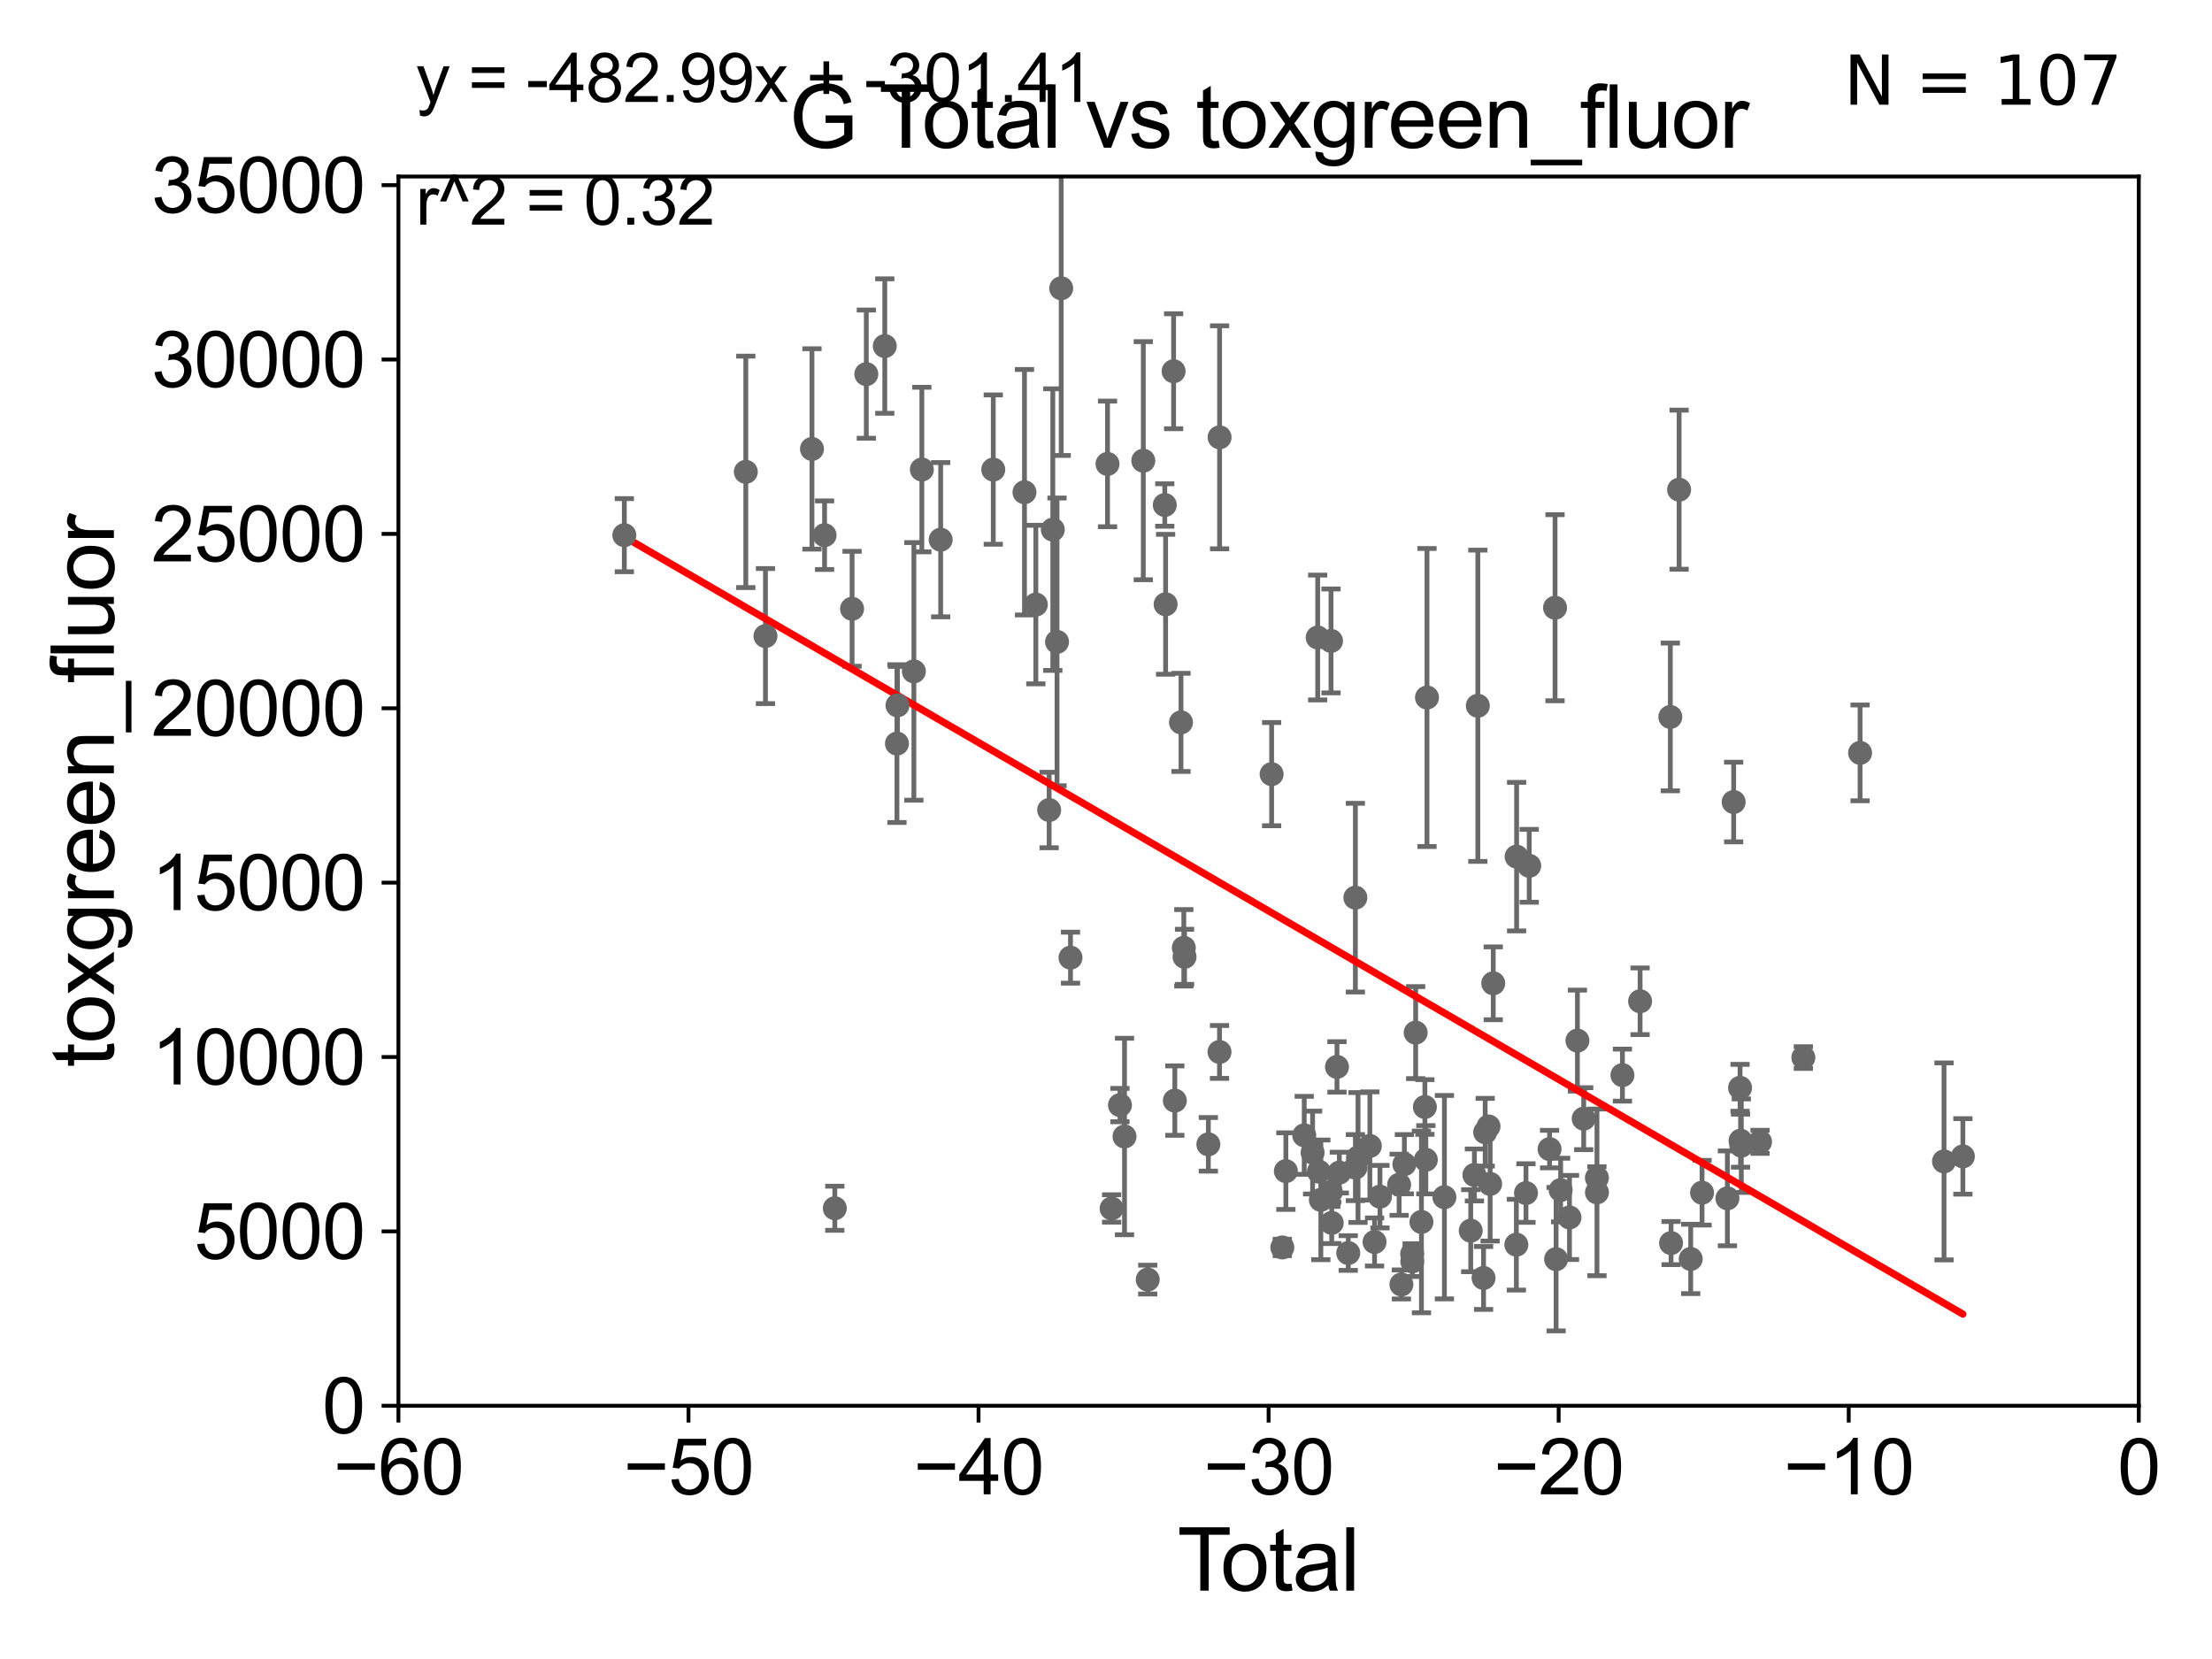 <?xml version="1.0" encoding="utf-8" standalone="no"?>
<!DOCTYPE svg PUBLIC "-//W3C//DTD SVG 1.1//EN"
  "http://www.w3.org/Graphics/SVG/1.1/DTD/svg11.dtd">
<svg xmlns:xlink="http://www.w3.org/1999/xlink" width="460.8pt" height="345.6pt" viewBox="0 0 460.8 345.6" xmlns="http://www.w3.org/2000/svg" version="1.1">
 <defs>
  <style type="text/css">*{stroke-linejoin: round; stroke-linecap: butt}</style>
 </defs>
 <g id="figure_1">
  <g id="patch_1">
   <path d="M 0 345.6 
L 460.8 345.6 
L 460.8 0 
L 0 0 
z
" style="fill: #ffffff"/>
  </g>
  <g id="axes_1">
   <g id="patch_2">
    <path d="M 83 292.84 
L 445.545 292.84 
L 445.545 36.775 
L 83 36.775 
z
" style="fill: #ffffff"/>
   </g>
   <g id="PathCollection_1">
    <defs>
     <path id="m4b954fb210" d="M 0 1.118 
C 0.297 1.118 0.581 1 0.791 0.791 
C 1 0.581 1.118 0.297 1.118 0 
C 1.118 -0.297 1 -0.581 0.791 -0.791 
C 0.581 -1 0.297 -1.118 0 -1.118 
C -0.297 -1.118 -0.581 -1 -0.791 -0.791 
C -1 -0.581 -1.118 -0.297 -1.118 0 
C -1.118 0.297 -1 0.581 -0.791 0.791 
C -0.581 1 -0.297 1.118 0 1.118 
z
" style="stroke: #696969"/>
    </defs>
    <g clip-path="url(#pa996ed05ce)">
     <use xlink:href="#m4b954fb210" x="130.061" y="111.488" style="fill: #696969; stroke: #696969"/>
     <use xlink:href="#m4b954fb210" x="307.149" y="244.763" style="fill: #696969; stroke: #696969"/>
     <use xlink:href="#m4b954fb210" x="306.38" y="256.375" style="fill: #696969; stroke: #696969"/>
     <use xlink:href="#m4b954fb210" x="300.898" y="249.395" style="fill: #696969; stroke: #696969"/>
     <use xlink:href="#m4b954fb210" x="297.27" y="145.302" style="fill: #696969; stroke: #696969"/>
     <use xlink:href="#m4b954fb210" x="297.028" y="241.603" style="fill: #696969; stroke: #696969"/>
     <use xlink:href="#m4b954fb210" x="296.831" y="230.605" style="fill: #696969; stroke: #696969"/>
     <use xlink:href="#m4b954fb210" x="296.111" y="254.553" style="fill: #696969; stroke: #696969"/>
     <use xlink:href="#m4b954fb210" x="294.908" y="215.115" style="fill: #696969; stroke: #696969"/>
     <use xlink:href="#m4b954fb210" x="294.207" y="262.775" style="fill: #696969; stroke: #696969"/>
     <use xlink:href="#m4b954fb210" x="294.182" y="261.202" style="fill: #696969; stroke: #696969"/>
     <use xlink:href="#m4b954fb210" x="292.558" y="242.52" style="fill: #696969; stroke: #696969"/>
     <use xlink:href="#m4b954fb210" x="291.933" y="267.577" style="fill: #696969; stroke: #696969"/>
     <use xlink:href="#m4b954fb210" x="291.462" y="246.802" style="fill: #696969; stroke: #696969"/>
     <use xlink:href="#m4b954fb210" x="287.469" y="249.287" style="fill: #696969; stroke: #696969"/>
     <use xlink:href="#m4b954fb210" x="286.347" y="258.724" style="fill: #696969; stroke: #696969"/>
     <use xlink:href="#m4b954fb210" x="285.368" y="238.724" style="fill: #696969; stroke: #696969"/>
     <use xlink:href="#m4b954fb210" x="282.9" y="241.129" style="fill: #696969; stroke: #696969"/>
     <use xlink:href="#m4b954fb210" x="267.869" y="243.965" style="fill: #696969; stroke: #696969"/>
     <use xlink:href="#m4b954fb210" x="271.696" y="236.513" style="fill: #696969; stroke: #696969"/>
     <use xlink:href="#m4b954fb210" x="273.439" y="240.098" style="fill: #696969; stroke: #696969"/>
     <use xlink:href="#m4b954fb210" x="274.499" y="132.803" style="fill: #696969; stroke: #696969"/>
     <use xlink:href="#m4b954fb210" x="274.746" y="244.082" style="fill: #696969; stroke: #696969"/>
     <use xlink:href="#m4b954fb210" x="275.155" y="249.948" style="fill: #696969; stroke: #696969"/>
     <use xlink:href="#m4b954fb210" x="307.859" y="147.023" style="fill: #696969; stroke: #696969"/>
     <use xlink:href="#m4b954fb210" x="277.236" y="248.31" style="fill: #696969; stroke: #696969"/>
     <use xlink:href="#m4b954fb210" x="277.42" y="254.754" style="fill: #696969; stroke: #696969"/>
     <use xlink:href="#m4b954fb210" x="278.519" y="222.257" style="fill: #696969; stroke: #696969"/>
     <use xlink:href="#m4b954fb210" x="279.01" y="244.276" style="fill: #696969; stroke: #696969"/>
     <use xlink:href="#m4b954fb210" x="280.862" y="261.029" style="fill: #696969; stroke: #696969"/>
     <use xlink:href="#m4b954fb210" x="282.348" y="186.998" style="fill: #696969; stroke: #696969"/>
     <use xlink:href="#m4b954fb210" x="282.357" y="243.238" style="fill: #696969; stroke: #696969"/>
     <use xlink:href="#m4b954fb210" x="277.275" y="133.517" style="fill: #696969; stroke: #696969"/>
     <use xlink:href="#m4b954fb210" x="267.132" y="259.868" style="fill: #696969; stroke: #696969"/>
     <use xlink:href="#m4b954fb210" x="309.05" y="266.224" style="fill: #696969; stroke: #696969"/>
     <use xlink:href="#m4b954fb210" x="310.087" y="234.657" style="fill: #696969; stroke: #696969"/>
     <use xlink:href="#m4b954fb210" x="387.489" y="156.841" style="fill: #696969; stroke: #696969"/>
     <use xlink:href="#m4b954fb210" x="375.671" y="220.313" style="fill: #696969; stroke: #696969"/>
     <use xlink:href="#m4b954fb210" x="366.649" y="237.866" style="fill: #696969; stroke: #696969"/>
     <use xlink:href="#m4b954fb210" x="362.747" y="238.669" style="fill: #696969; stroke: #696969"/>
     <use xlink:href="#m4b954fb210" x="362.589" y="237.626" style="fill: #696969; stroke: #696969"/>
     <use xlink:href="#m4b954fb210" x="362.487" y="226.608" style="fill: #696969; stroke: #696969"/>
     <use xlink:href="#m4b954fb210" x="361.154" y="167.075" style="fill: #696969; stroke: #696969"/>
     <use xlink:href="#m4b954fb210" x="359.85" y="249.635" style="fill: #696969; stroke: #696969"/>
     <use xlink:href="#m4b954fb210" x="354.57" y="248.462" style="fill: #696969; stroke: #696969"/>
     <use xlink:href="#m4b954fb210" x="352.207" y="262.261" style="fill: #696969; stroke: #696969"/>
     <use xlink:href="#m4b954fb210" x="349.789" y="102.009" style="fill: #696969; stroke: #696969"/>
     <use xlink:href="#m4b954fb210" x="348.113" y="258.954" style="fill: #696969; stroke: #696969"/>
     <use xlink:href="#m4b954fb210" x="347.959" y="149.352" style="fill: #696969; stroke: #696969"/>
     <use xlink:href="#m4b954fb210" x="341.661" y="208.583" style="fill: #696969; stroke: #696969"/>
     <use xlink:href="#m4b954fb210" x="337.982" y="223.968" style="fill: #696969; stroke: #696969"/>
     <use xlink:href="#m4b954fb210" x="332.677" y="248.393" style="fill: #696969; stroke: #696969"/>
     <use xlink:href="#m4b954fb210" x="332.665" y="245.369" style="fill: #696969; stroke: #696969"/>
     <use xlink:href="#m4b954fb210" x="310.422" y="246.625" style="fill: #696969; stroke: #696969"/>
     <use xlink:href="#m4b954fb210" x="311.069" y="204.84" style="fill: #696969; stroke: #696969"/>
     <use xlink:href="#m4b954fb210" x="404.975" y="241.941" style="fill: #696969; stroke: #696969"/>
     <use xlink:href="#m4b954fb210" x="315.885" y="259.287" style="fill: #696969; stroke: #696969"/>
     <use xlink:href="#m4b954fb210" x="315.937" y="178.452" style="fill: #696969; stroke: #696969"/>
     <use xlink:href="#m4b954fb210" x="317.889" y="248.535" style="fill: #696969; stroke: #696969"/>
     <use xlink:href="#m4b954fb210" x="309.389" y="235.862" style="fill: #696969; stroke: #696969"/>
     <use xlink:href="#m4b954fb210" x="318.564" y="180.365" style="fill: #696969; stroke: #696969"/>
     <use xlink:href="#m4b954fb210" x="323.945" y="126.6" style="fill: #696969; stroke: #696969"/>
     <use xlink:href="#m4b954fb210" x="324.163" y="262.308" style="fill: #696969; stroke: #696969"/>
     <use xlink:href="#m4b954fb210" x="325.109" y="247.912" style="fill: #696969; stroke: #696969"/>
     <use xlink:href="#m4b954fb210" x="326.953" y="253.619" style="fill: #696969; stroke: #696969"/>
     <use xlink:href="#m4b954fb210" x="328.606" y="216.78" style="fill: #696969; stroke: #696969"/>
     <use xlink:href="#m4b954fb210" x="329.913" y="233.038" style="fill: #696969; stroke: #696969"/>
     <use xlink:href="#m4b954fb210" x="322.804" y="239.38" style="fill: #696969; stroke: #696969"/>
     <use xlink:href="#m4b954fb210" x="264.904" y="161.27" style="fill: #696969; stroke: #696969"/>
     <use xlink:href="#m4b954fb210" x="408.904" y="240.9" style="fill: #696969; stroke: #696969"/>
     <use xlink:href="#m4b954fb210" x="213.419" y="102.541" style="fill: #696969; stroke: #696969"/>
     <use xlink:href="#m4b954fb210" x="195.958" y="112.428" style="fill: #696969; stroke: #696969"/>
     <use xlink:href="#m4b954fb210" x="206.916" y="97.821" style="fill: #696969; stroke: #696969"/>
     <use xlink:href="#m4b954fb210" x="246.611" y="197.448" style="fill: #696969; stroke: #696969"/>
     <use xlink:href="#m4b954fb210" x="246.023" y="150.485" style="fill: #696969; stroke: #696969"/>
     <use xlink:href="#m4b954fb210" x="215.786" y="125.939" style="fill: #696969; stroke: #696969"/>
     <use xlink:href="#m4b954fb210" x="244.739" y="229.276" style="fill: #696969; stroke: #696969"/>
     <use xlink:href="#m4b954fb210" x="244.485" y="77.339" style="fill: #696969; stroke: #696969"/>
     <use xlink:href="#m4b954fb210" x="218.556" y="168.741" style="fill: #696969; stroke: #696969"/>
     <use xlink:href="#m4b954fb210" x="219.318" y="110.328" style="fill: #696969; stroke: #696969"/>
     <use xlink:href="#m4b954fb210" x="220.199" y="133.718" style="fill: #696969; stroke: #696969"/>
     <use xlink:href="#m4b954fb210" x="242.819" y="125.886" style="fill: #696969; stroke: #696969"/>
     <use xlink:href="#m4b954fb210" x="242.644" y="105.2" style="fill: #696969; stroke: #696969"/>
     <use xlink:href="#m4b954fb210" x="221.069" y="60.054" style="fill: #696969; stroke: #696969"/>
     <use xlink:href="#m4b954fb210" x="239.093" y="266.561" style="fill: #696969; stroke: #696969"/>
     <use xlink:href="#m4b954fb210" x="223.006" y="199.497" style="fill: #696969; stroke: #696969"/>
     <use xlink:href="#m4b954fb210" x="238.167" y="95.974" style="fill: #696969; stroke: #696969"/>
     <use xlink:href="#m4b954fb210" x="234.258" y="236.751" style="fill: #696969; stroke: #696969"/>
     <use xlink:href="#m4b954fb210" x="233.308" y="230.209" style="fill: #696969; stroke: #696969"/>
     <use xlink:href="#m4b954fb210" x="231.57" y="251.745" style="fill: #696969; stroke: #696969"/>
     <use xlink:href="#m4b954fb210" x="192.039" y="97.813" style="fill: #696969; stroke: #696969"/>
     <use xlink:href="#m4b954fb210" x="190.378" y="139.863" style="fill: #696969; stroke: #696969"/>
     <use xlink:href="#m4b954fb210" x="246.762" y="199.322" style="fill: #696969; stroke: #696969"/>
     <use xlink:href="#m4b954fb210" x="251.722" y="238.386" style="fill: #696969; stroke: #696969"/>
     <use xlink:href="#m4b954fb210" x="155.365" y="98.294" style="fill: #696969; stroke: #696969"/>
     <use xlink:href="#m4b954fb210" x="159.46" y="132.506" style="fill: #696969; stroke: #696969"/>
     <use xlink:href="#m4b954fb210" x="169.148" y="93.526" style="fill: #696969; stroke: #696969"/>
     <use xlink:href="#m4b954fb210" x="171.774" y="111.489" style="fill: #696969; stroke: #696969"/>
     <use xlink:href="#m4b954fb210" x="254.064" y="91.102" style="fill: #696969; stroke: #696969"/>
     <use xlink:href="#m4b954fb210" x="173.906" y="251.703" style="fill: #696969; stroke: #696969"/>
     <use xlink:href="#m4b954fb210" x="254.044" y="219.143" style="fill: #696969; stroke: #696969"/>
     <use xlink:href="#m4b954fb210" x="186.961" y="146.936" style="fill: #696969; stroke: #696969"/>
     <use xlink:href="#m4b954fb210" x="177.503" y="126.822" style="fill: #696969; stroke: #696969"/>
     <use xlink:href="#m4b954fb210" x="180.469" y="77.939" style="fill: #696969; stroke: #696969"/>
     <use xlink:href="#m4b954fb210" x="184.317" y="72.091" style="fill: #696969; stroke: #696969"/>
     <use xlink:href="#m4b954fb210" x="230.717" y="96.642" style="fill: #696969; stroke: #696969"/>
     <use xlink:href="#m4b954fb210" x="186.85" y="154.9" style="fill: #696969; stroke: #696969"/>
    </g>
   </g>
   <g id="matplotlib.axis_1">
    <g id="xtick_1">
     <g id="line2d_1">
      <defs>
       <path id="m8df00655aa" d="M 0 0 
L 0 3.5 
" style="stroke: #000000; stroke-width: 0.8"/>
      </defs>
      <g>
       <use xlink:href="#m8df00655aa" x="83" y="292.84" style="stroke: #000000; stroke-width: 0.8"/>
      </g>
     </g>
     <g id="text_1">
      <!-- −60 -->
      <g transform="translate(69.43 311.293)scale(0.16 -0.16)">
       <defs>
        <path id="ArialMT-2212" d="M 3381 1997 
L 356 1997 
L 356 2522 
L 3381 2522 
L 3381 1997 
z
" transform="scale(0.016)"/>
        <path id="ArialMT-36" d="M 3184 3459 
L 2625 3416 
Q 2550 3747 2413 3897 
Q 2184 4138 1850 4138 
Q 1581 4138 1378 3988 
Q 1113 3794 959 3422 
Q 806 3050 800 2363 
Q 1003 2672 1297 2822 
Q 1591 2972 1913 2972 
Q 2475 2972 2870 2558 
Q 3266 2144 3266 1488 
Q 3266 1056 3080 686 
Q 2894 316 2569 119 
Q 2244 -78 1831 -78 
Q 1128 -78 684 439 
Q 241 956 241 2144 
Q 241 3472 731 4075 
Q 1159 4600 1884 4600 
Q 2425 4600 2770 4297 
Q 3116 3994 3184 3459 
z
M 888 1484 
Q 888 1194 1011 928 
Q 1134 663 1356 523 
Q 1578 384 1822 384 
Q 2178 384 2434 671 
Q 2691 959 2691 1453 
Q 2691 1928 2437 2201 
Q 2184 2475 1800 2475 
Q 1419 2475 1153 2201 
Q 888 1928 888 1484 
z
" transform="scale(0.016)"/>
        <path id="ArialMT-30" d="M 266 2259 
Q 266 3072 433 3567 
Q 600 4063 929 4331 
Q 1259 4600 1759 4600 
Q 2128 4600 2406 4451 
Q 2684 4303 2865 4023 
Q 3047 3744 3150 3342 
Q 3253 2941 3253 2259 
Q 3253 1453 3087 958 
Q 2922 463 2592 192 
Q 2263 -78 1759 -78 
Q 1097 -78 719 397 
Q 266 969 266 2259 
z
M 844 2259 
Q 844 1131 1108 757 
Q 1372 384 1759 384 
Q 2147 384 2411 759 
Q 2675 1134 2675 2259 
Q 2675 3391 2411 3762 
Q 2147 4134 1753 4134 
Q 1366 4134 1134 3806 
Q 844 3388 844 2259 
z
" transform="scale(0.016)"/>
       </defs>
       <use xlink:href="#ArialMT-2212"/>
       <use xlink:href="#ArialMT-36" x="58.398"/>
       <use xlink:href="#ArialMT-30" x="114.014"/>
      </g>
     </g>
    </g>
    <g id="xtick_2">
     <g id="line2d_2">
      <g>
       <use xlink:href="#m8df00655aa" x="143.424" y="292.84" style="stroke: #000000; stroke-width: 0.8"/>
      </g>
     </g>
     <g id="text_2">
      <!-- −50 -->
      <g transform="translate(129.854 311.293)scale(0.16 -0.16)">
       <defs>
        <path id="ArialMT-35" d="M 266 1200 
L 856 1250 
Q 922 819 1161 601 
Q 1400 384 1738 384 
Q 2144 384 2425 690 
Q 2706 997 2706 1503 
Q 2706 1984 2436 2262 
Q 2166 2541 1728 2541 
Q 1456 2541 1237 2417 
Q 1019 2294 894 2097 
L 366 2166 
L 809 4519 
L 3088 4519 
L 3088 3981 
L 1259 3981 
L 1013 2750 
Q 1425 3038 1878 3038 
Q 2478 3038 2890 2622 
Q 3303 2206 3303 1553 
Q 3303 931 2941 478 
Q 2500 -78 1738 -78 
Q 1113 -78 717 272 
Q 322 622 266 1200 
z
" transform="scale(0.016)"/>
       </defs>
       <use xlink:href="#ArialMT-2212"/>
       <use xlink:href="#ArialMT-35" x="58.398"/>
       <use xlink:href="#ArialMT-30" x="114.014"/>
      </g>
     </g>
    </g>
    <g id="xtick_3">
     <g id="line2d_3">
      <g>
       <use xlink:href="#m8df00655aa" x="203.848" y="292.84" style="stroke: #000000; stroke-width: 0.8"/>
      </g>
     </g>
     <g id="text_3">
      <!-- −40 -->
      <g transform="translate(190.278 311.293)scale(0.16 -0.16)">
       <defs>
        <path id="ArialMT-34" d="M 2069 0 
L 2069 1097 
L 81 1097 
L 81 1613 
L 2172 4581 
L 2631 4581 
L 2631 1613 
L 3250 1613 
L 3250 1097 
L 2631 1097 
L 2631 0 
L 2069 0 
z
M 2069 1613 
L 2069 3678 
L 634 1613 
L 2069 1613 
z
" transform="scale(0.016)"/>
       </defs>
       <use xlink:href="#ArialMT-2212"/>
       <use xlink:href="#ArialMT-34" x="58.398"/>
       <use xlink:href="#ArialMT-30" x="114.014"/>
      </g>
     </g>
    </g>
    <g id="xtick_4">
     <g id="line2d_4">
      <g>
       <use xlink:href="#m8df00655aa" x="264.272" y="292.84" style="stroke: #000000; stroke-width: 0.8"/>
      </g>
     </g>
     <g id="text_4">
      <!-- −30 -->
      <g transform="translate(250.702 311.293)scale(0.16 -0.16)">
       <defs>
        <path id="ArialMT-33" d="M 269 1209 
L 831 1284 
Q 928 806 1161 595 
Q 1394 384 1728 384 
Q 2125 384 2398 659 
Q 2672 934 2672 1341 
Q 2672 1728 2419 1979 
Q 2166 2231 1775 2231 
Q 1616 2231 1378 2169 
L 1441 2663 
Q 1497 2656 1531 2656 
Q 1891 2656 2178 2843 
Q 2466 3031 2466 3422 
Q 2466 3731 2256 3934 
Q 2047 4138 1716 4138 
Q 1388 4138 1169 3931 
Q 950 3725 888 3313 
L 325 3413 
Q 428 3978 793 4289 
Q 1159 4600 1703 4600 
Q 2078 4600 2393 4439 
Q 2709 4278 2876 4000 
Q 3044 3722 3044 3409 
Q 3044 3113 2884 2869 
Q 2725 2625 2413 2481 
Q 2819 2388 3044 2092 
Q 3269 1797 3269 1353 
Q 3269 753 2831 336 
Q 2394 -81 1725 -81 
Q 1122 -81 723 278 
Q 325 638 269 1209 
z
" transform="scale(0.016)"/>
       </defs>
       <use xlink:href="#ArialMT-2212"/>
       <use xlink:href="#ArialMT-33" x="58.398"/>
       <use xlink:href="#ArialMT-30" x="114.014"/>
      </g>
     </g>
    </g>
    <g id="xtick_5">
     <g id="line2d_5">
      <g>
       <use xlink:href="#m8df00655aa" x="324.697" y="292.84" style="stroke: #000000; stroke-width: 0.8"/>
      </g>
     </g>
     <g id="text_5">
      <!-- −20 -->
      <g transform="translate(311.127 311.293)scale(0.16 -0.16)">
       <defs>
        <path id="ArialMT-32" d="M 3222 541 
L 3222 0 
L 194 0 
Q 188 203 259 391 
Q 375 700 629 1000 
Q 884 1300 1366 1694 
Q 2113 2306 2375 2664 
Q 2638 3022 2638 3341 
Q 2638 3675 2398 3904 
Q 2159 4134 1775 4134 
Q 1369 4134 1125 3890 
Q 881 3647 878 3216 
L 300 3275 
Q 359 3922 746 4261 
Q 1134 4600 1788 4600 
Q 2447 4600 2831 4234 
Q 3216 3869 3216 3328 
Q 3216 3053 3103 2787 
Q 2991 2522 2730 2228 
Q 2469 1934 1863 1422 
Q 1356 997 1212 845 
Q 1069 694 975 541 
L 3222 541 
z
" transform="scale(0.016)"/>
       </defs>
       <use xlink:href="#ArialMT-2212"/>
       <use xlink:href="#ArialMT-32" x="58.398"/>
       <use xlink:href="#ArialMT-30" x="114.014"/>
      </g>
     </g>
    </g>
    <g id="xtick_6">
     <g id="line2d_6">
      <g>
       <use xlink:href="#m8df00655aa" x="385.121" y="292.84" style="stroke: #000000; stroke-width: 0.8"/>
      </g>
     </g>
     <g id="text_6">
      <!-- −10 -->
      <g transform="translate(371.551 311.293)scale(0.16 -0.16)">
       <defs>
        <path id="ArialMT-31" d="M 2384 0 
L 1822 0 
L 1822 3584 
Q 1619 3391 1289 3197 
Q 959 3003 697 2906 
L 697 3450 
Q 1169 3672 1522 3987 
Q 1875 4303 2022 4600 
L 2384 4600 
L 2384 0 
z
" transform="scale(0.016)"/>
       </defs>
       <use xlink:href="#ArialMT-2212"/>
       <use xlink:href="#ArialMT-31" x="58.398"/>
       <use xlink:href="#ArialMT-30" x="114.014"/>
      </g>
     </g>
    </g>
    <g id="xtick_7">
     <g id="line2d_7">
      <g>
       <use xlink:href="#m8df00655aa" x="445.545" y="292.84" style="stroke: #000000; stroke-width: 0.8"/>
      </g>
     </g>
     <g id="text_7">
      <!-- 0 -->
      <g transform="translate(441.096 311.293)scale(0.16 -0.16)">
       <use xlink:href="#ArialMT-30"/>
      </g>
     </g>
    </g>
    <g id="text_8">
     <!-- Total -->
     <g transform="translate(245.267 331.357)scale(0.18 -0.18)">
      <defs>
       <path id="ArialMT-54" d="M 1659 0 
L 1659 4041 
L 150 4041 
L 150 4581 
L 3781 4581 
L 3781 4041 
L 2266 4041 
L 2266 0 
L 1659 0 
z
" transform="scale(0.016)"/>
       <path id="ArialMT-6f" d="M 213 1659 
Q 213 2581 725 3025 
Q 1153 3394 1769 3394 
Q 2453 3394 2887 2945 
Q 3322 2497 3322 1706 
Q 3322 1066 3130 698 
Q 2938 331 2570 128 
Q 2203 -75 1769 -75 
Q 1072 -75 642 372 
Q 213 819 213 1659 
z
M 791 1659 
Q 791 1022 1069 705 
Q 1347 388 1769 388 
Q 2188 388 2466 706 
Q 2744 1025 2744 1678 
Q 2744 2294 2464 2611 
Q 2184 2928 1769 2928 
Q 1347 2928 1069 2612 
Q 791 2297 791 1659 
z
" transform="scale(0.016)"/>
       <path id="ArialMT-74" d="M 1650 503 
L 1731 6 
Q 1494 -44 1306 -44 
Q 1000 -44 831 53 
Q 663 150 594 308 
Q 525 466 525 972 
L 525 2881 
L 113 2881 
L 113 3319 
L 525 3319 
L 525 4141 
L 1084 4478 
L 1084 3319 
L 1650 3319 
L 1650 2881 
L 1084 2881 
L 1084 941 
Q 1084 700 1114 631 
Q 1144 563 1211 522 
Q 1278 481 1403 481 
Q 1497 481 1650 503 
z
" transform="scale(0.016)"/>
       <path id="ArialMT-61" d="M 2588 409 
Q 2275 144 1986 34 
Q 1697 -75 1366 -75 
Q 819 -75 525 192 
Q 231 459 231 875 
Q 231 1119 342 1320 
Q 453 1522 633 1644 
Q 813 1766 1038 1828 
Q 1203 1872 1538 1913 
Q 2219 1994 2541 2106 
Q 2544 2222 2544 2253 
Q 2544 2597 2384 2738 
Q 2169 2928 1744 2928 
Q 1347 2928 1158 2789 
Q 969 2650 878 2297 
L 328 2372 
Q 403 2725 575 2942 
Q 747 3159 1072 3276 
Q 1397 3394 1825 3394 
Q 2250 3394 2515 3294 
Q 2781 3194 2906 3042 
Q 3031 2891 3081 2659 
Q 3109 2516 3109 2141 
L 3109 1391 
Q 3109 606 3145 398 
Q 3181 191 3288 0 
L 2700 0 
Q 2613 175 2588 409 
z
M 2541 1666 
Q 2234 1541 1622 1453 
Q 1275 1403 1131 1340 
Q 988 1278 909 1158 
Q 831 1038 831 891 
Q 831 666 1001 516 
Q 1172 366 1500 366 
Q 1825 366 2078 508 
Q 2331 650 2450 897 
Q 2541 1088 2541 1459 
L 2541 1666 
z
" transform="scale(0.016)"/>
       <path id="ArialMT-6c" d="M 409 0 
L 409 4581 
L 972 4581 
L 972 0 
L 409 0 
z
" transform="scale(0.016)"/>
      </defs>
      <use xlink:href="#ArialMT-54"/>
      <use xlink:href="#ArialMT-6f" x="49.959"/>
      <use xlink:href="#ArialMT-74" x="105.574"/>
      <use xlink:href="#ArialMT-61" x="133.357"/>
      <use xlink:href="#ArialMT-6c" x="188.973"/>
     </g>
    </g>
   </g>
   <g id="matplotlib.axis_2">
    <g id="ytick_1">
     <g id="line2d_8">
      <defs>
       <path id="m4636581d4f" d="M 0 0 
L -3.5 0 
" style="stroke: #000000; stroke-width: 0.8"/>
      </defs>
      <g>
       <use xlink:href="#m4636581d4f" x="83" y="292.84" style="stroke: #000000; stroke-width: 0.8"/>
      </g>
     </g>
     <g id="text_9">
      <!-- 0 -->
      <g transform="translate(67.103 298.566)scale(0.16 -0.16)">
       <use xlink:href="#ArialMT-30"/>
      </g>
     </g>
    </g>
    <g id="ytick_2">
     <g id="line2d_9">
      <g>
       <use xlink:href="#m4636581d4f" x="83" y="256.516" style="stroke: #000000; stroke-width: 0.8"/>
      </g>
     </g>
     <g id="text_10">
      <!-- 5000 -->
      <g transform="translate(40.41 262.242)scale(0.16 -0.16)">
       <use xlink:href="#ArialMT-35"/>
       <use xlink:href="#ArialMT-30" x="55.615"/>
       <use xlink:href="#ArialMT-30" x="111.23"/>
       <use xlink:href="#ArialMT-30" x="166.846"/>
      </g>
     </g>
    </g>
    <g id="ytick_3">
     <g id="line2d_10">
      <g>
       <use xlink:href="#m4636581d4f" x="83" y="220.192" style="stroke: #000000; stroke-width: 0.8"/>
      </g>
     </g>
     <g id="text_11">
      <!-- 10000 -->
      <g transform="translate(31.512 225.918)scale(0.16 -0.16)">
       <use xlink:href="#ArialMT-31"/>
       <use xlink:href="#ArialMT-30" x="55.615"/>
       <use xlink:href="#ArialMT-30" x="111.23"/>
       <use xlink:href="#ArialMT-30" x="166.846"/>
       <use xlink:href="#ArialMT-30" x="222.461"/>
      </g>
     </g>
    </g>
    <g id="ytick_4">
     <g id="line2d_11">
      <g>
       <use xlink:href="#m4636581d4f" x="83" y="183.867" style="stroke: #000000; stroke-width: 0.8"/>
      </g>
     </g>
     <g id="text_12">
      <!-- 15000 -->
      <g transform="translate(31.512 189.594)scale(0.16 -0.16)">
       <use xlink:href="#ArialMT-31"/>
       <use xlink:href="#ArialMT-35" x="55.615"/>
       <use xlink:href="#ArialMT-30" x="111.23"/>
       <use xlink:href="#ArialMT-30" x="166.846"/>
       <use xlink:href="#ArialMT-30" x="222.461"/>
      </g>
     </g>
    </g>
    <g id="ytick_5">
     <g id="line2d_12">
      <g>
       <use xlink:href="#m4636581d4f" x="83" y="147.543" style="stroke: #000000; stroke-width: 0.8"/>
      </g>
     </g>
     <g id="text_13">
      <!-- 20000 -->
      <g transform="translate(31.512 153.27)scale(0.16 -0.16)">
       <use xlink:href="#ArialMT-32"/>
       <use xlink:href="#ArialMT-30" x="55.615"/>
       <use xlink:href="#ArialMT-30" x="111.23"/>
       <use xlink:href="#ArialMT-30" x="166.846"/>
       <use xlink:href="#ArialMT-30" x="222.461"/>
      </g>
     </g>
    </g>
    <g id="ytick_6">
     <g id="line2d_13">
      <g>
       <use xlink:href="#m4636581d4f" x="83" y="111.219" style="stroke: #000000; stroke-width: 0.8"/>
      </g>
     </g>
     <g id="text_14">
      <!-- 25000 -->
      <g transform="translate(31.512 116.945)scale(0.16 -0.16)">
       <use xlink:href="#ArialMT-32"/>
       <use xlink:href="#ArialMT-35" x="55.615"/>
       <use xlink:href="#ArialMT-30" x="111.23"/>
       <use xlink:href="#ArialMT-30" x="166.846"/>
       <use xlink:href="#ArialMT-30" x="222.461"/>
      </g>
     </g>
    </g>
    <g id="ytick_7">
     <g id="line2d_14">
      <g>
       <use xlink:href="#m4636581d4f" x="83" y="74.895" style="stroke: #000000; stroke-width: 0.8"/>
      </g>
     </g>
     <g id="text_15">
      <!-- 30000 -->
      <g transform="translate(31.512 80.621)scale(0.16 -0.16)">
       <use xlink:href="#ArialMT-33"/>
       <use xlink:href="#ArialMT-30" x="55.615"/>
       <use xlink:href="#ArialMT-30" x="111.23"/>
       <use xlink:href="#ArialMT-30" x="166.846"/>
       <use xlink:href="#ArialMT-30" x="222.461"/>
      </g>
     </g>
    </g>
    <g id="ytick_8">
     <g id="line2d_15">
      <g>
       <use xlink:href="#m4636581d4f" x="83" y="38.571" style="stroke: #000000; stroke-width: 0.8"/>
      </g>
     </g>
     <g id="text_16">
      <!-- 35000 -->
      <g transform="translate(31.512 44.297)scale(0.16 -0.16)">
       <use xlink:href="#ArialMT-33"/>
       <use xlink:href="#ArialMT-35" x="55.615"/>
       <use xlink:href="#ArialMT-30" x="111.23"/>
       <use xlink:href="#ArialMT-30" x="166.846"/>
       <use xlink:href="#ArialMT-30" x="222.461"/>
      </g>
     </g>
    </g>
    <g id="text_17">
     <!-- toxgreen_fluor -->
     <g transform="translate(23.724 222.34)rotate(-90)scale(0.18 -0.18)">
      <defs>
       <path id="ArialMT-78" d="M 47 0 
L 1259 1725 
L 138 3319 
L 841 3319 
L 1350 2541 
Q 1494 2319 1581 2169 
Q 1719 2375 1834 2534 
L 2394 3319 
L 3066 3319 
L 1919 1756 
L 3153 0 
L 2463 0 
L 1781 1031 
L 1600 1309 
L 728 0 
L 47 0 
z
" transform="scale(0.016)"/>
       <path id="ArialMT-67" d="M 319 -275 
L 866 -356 
Q 900 -609 1056 -725 
Q 1266 -881 1628 -881 
Q 2019 -881 2231 -725 
Q 2444 -569 2519 -288 
Q 2563 -116 2559 434 
Q 2191 0 1641 0 
Q 956 0 581 494 
Q 206 988 206 1678 
Q 206 2153 378 2554 
Q 550 2956 876 3175 
Q 1203 3394 1644 3394 
Q 2231 3394 2613 2919 
L 2613 3319 
L 3131 3319 
L 3131 450 
Q 3131 -325 2973 -648 
Q 2816 -972 2473 -1159 
Q 2131 -1347 1631 -1347 
Q 1038 -1347 672 -1080 
Q 306 -813 319 -275 
z
M 784 1719 
Q 784 1066 1043 766 
Q 1303 466 1694 466 
Q 2081 466 2343 764 
Q 2606 1063 2606 1700 
Q 2606 2309 2336 2618 
Q 2066 2928 1684 2928 
Q 1309 2928 1046 2623 
Q 784 2319 784 1719 
z
" transform="scale(0.016)"/>
       <path id="ArialMT-72" d="M 416 0 
L 416 3319 
L 922 3319 
L 922 2816 
Q 1116 3169 1280 3281 
Q 1444 3394 1641 3394 
Q 1925 3394 2219 3213 
L 2025 2691 
Q 1819 2813 1613 2813 
Q 1428 2813 1281 2702 
Q 1134 2591 1072 2394 
Q 978 2094 978 1738 
L 978 0 
L 416 0 
z
" transform="scale(0.016)"/>
       <path id="ArialMT-65" d="M 2694 1069 
L 3275 997 
Q 3138 488 2766 206 
Q 2394 -75 1816 -75 
Q 1088 -75 661 373 
Q 234 822 234 1631 
Q 234 2469 665 2931 
Q 1097 3394 1784 3394 
Q 2450 3394 2872 2941 
Q 3294 2488 3294 1666 
Q 3294 1616 3291 1516 
L 816 1516 
Q 847 969 1125 678 
Q 1403 388 1819 388 
Q 2128 388 2347 550 
Q 2566 713 2694 1069 
z
M 847 1978 
L 2700 1978 
Q 2663 2397 2488 2606 
Q 2219 2931 1791 2931 
Q 1403 2931 1139 2672 
Q 875 2413 847 1978 
z
" transform="scale(0.016)"/>
       <path id="ArialMT-6e" d="M 422 0 
L 422 3319 
L 928 3319 
L 928 2847 
Q 1294 3394 1984 3394 
Q 2284 3394 2536 3286 
Q 2788 3178 2913 3003 
Q 3038 2828 3088 2588 
Q 3119 2431 3119 2041 
L 3119 0 
L 2556 0 
L 2556 2019 
Q 2556 2363 2490 2533 
Q 2425 2703 2258 2804 
Q 2091 2906 1866 2906 
Q 1506 2906 1245 2678 
Q 984 2450 984 1813 
L 984 0 
L 422 0 
z
" transform="scale(0.016)"/>
       <path id="ArialMT-5f" d="M -97 -1272 
L -97 -866 
L 3631 -866 
L 3631 -1272 
L -97 -1272 
z
" transform="scale(0.016)"/>
       <path id="ArialMT-66" d="M 556 0 
L 556 2881 
L 59 2881 
L 59 3319 
L 556 3319 
L 556 3672 
Q 556 4006 616 4169 
Q 697 4388 901 4523 
Q 1106 4659 1475 4659 
Q 1713 4659 2000 4603 
L 1916 4113 
Q 1741 4144 1584 4144 
Q 1328 4144 1222 4034 
Q 1116 3925 1116 3625 
L 1116 3319 
L 1763 3319 
L 1763 2881 
L 1116 2881 
L 1116 0 
L 556 0 
z
" transform="scale(0.016)"/>
       <path id="ArialMT-75" d="M 2597 0 
L 2597 488 
Q 2209 -75 1544 -75 
Q 1250 -75 995 37 
Q 741 150 617 320 
Q 494 491 444 738 
Q 409 903 409 1263 
L 409 3319 
L 972 3319 
L 972 1478 
Q 972 1038 1006 884 
Q 1059 663 1231 536 
Q 1403 409 1656 409 
Q 1909 409 2131 539 
Q 2353 669 2445 892 
Q 2538 1116 2538 1541 
L 2538 3319 
L 3100 3319 
L 3100 0 
L 2597 0 
z
" transform="scale(0.016)"/>
      </defs>
      <use xlink:href="#ArialMT-74"/>
      <use xlink:href="#ArialMT-6f" x="27.783"/>
      <use xlink:href="#ArialMT-78" x="83.398"/>
      <use xlink:href="#ArialMT-67" x="133.398"/>
      <use xlink:href="#ArialMT-72" x="189.014"/>
      <use xlink:href="#ArialMT-65" x="222.314"/>
      <use xlink:href="#ArialMT-65" x="277.93"/>
      <use xlink:href="#ArialMT-6e" x="333.545"/>
      <use xlink:href="#ArialMT-5f" x="389.16"/>
      <use xlink:href="#ArialMT-66" x="444.775"/>
      <use xlink:href="#ArialMT-6c" x="472.559"/>
      <use xlink:href="#ArialMT-75" x="494.775"/>
      <use xlink:href="#ArialMT-6f" x="550.391"/>
      <use xlink:href="#ArialMT-72" x="606.006"/>
     </g>
    </g>
   </g>
   <g id="LineCollection_1">
    <path d="M 130.061 119.104 
L 130.061 103.872 
" clip-path="url(#pa996ed05ce)" style="fill: none; stroke: #696969"/>
    <path d="M 307.149 250.174 
L 307.149 239.352 
" clip-path="url(#pa996ed05ce)" style="fill: none; stroke: #696969"/>
    <path d="M 306.38 264.922 
L 306.38 247.828 
" clip-path="url(#pa996ed05ce)" style="fill: none; stroke: #696969"/>
    <path d="M 300.898 270.583 
L 300.898 228.207 
" clip-path="url(#pa996ed05ce)" style="fill: none; stroke: #696969"/>
    <path d="M 297.27 176.343 
L 297.27 114.261 
" clip-path="url(#pa996ed05ce)" style="fill: none; stroke: #696969"/>
    <path d="M 297.028 248.719 
L 297.028 234.486 
" clip-path="url(#pa996ed05ce)" style="fill: none; stroke: #696969"/>
    <path d="M 296.831 236.301 
L 296.831 224.909 
" clip-path="url(#pa996ed05ce)" style="fill: none; stroke: #696969"/>
    <path d="M 296.111 273.473 
L 296.111 235.632 
" clip-path="url(#pa996ed05ce)" style="fill: none; stroke: #696969"/>
    <path d="M 294.908 224.7 
L 294.908 205.53 
" clip-path="url(#pa996ed05ce)" style="fill: none; stroke: #696969"/>
    <path d="M 294.207 265.922 
L 294.207 259.628 
" clip-path="url(#pa996ed05ce)" style="fill: none; stroke: #696969"/>
    <path d="M 294.182 263.299 
L 294.182 259.106 
" clip-path="url(#pa996ed05ce)" style="fill: none; stroke: #696969"/>
    <path d="M 292.558 248.688 
L 292.558 236.352 
" clip-path="url(#pa996ed05ce)" style="fill: none; stroke: #696969"/>
    <path d="M 291.933 270.604 
L 291.933 264.55 
" clip-path="url(#pa996ed05ce)" style="fill: none; stroke: #696969"/>
    <path d="M 291.462 253.172 
L 291.462 240.432 
" clip-path="url(#pa996ed05ce)" style="fill: none; stroke: #696969"/>
    <path d="M 287.469 255.799 
L 287.469 242.775 
" clip-path="url(#pa996ed05ce)" style="fill: none; stroke: #696969"/>
    <path d="M 286.347 263.73 
L 286.347 253.717 
" clip-path="url(#pa996ed05ce)" style="fill: none; stroke: #696969"/>
    <path d="M 285.368 249.99 
L 285.368 227.459 
" clip-path="url(#pa996ed05ce)" style="fill: none; stroke: #696969"/>
    <path d="M 282.9 254.655 
L 282.9 227.604 
" clip-path="url(#pa996ed05ce)" style="fill: none; stroke: #696969"/>
    <path d="M 267.869 251.943 
L 267.869 235.986 
" clip-path="url(#pa996ed05ce)" style="fill: none; stroke: #696969"/>
    <path d="M 271.696 244.634 
L 271.696 228.393 
" clip-path="url(#pa996ed05ce)" style="fill: none; stroke: #696969"/>
    <path d="M 273.439 248.726 
L 273.439 231.47 
" clip-path="url(#pa996ed05ce)" style="fill: none; stroke: #696969"/>
    <path d="M 274.499 145.809 
L 274.499 119.798 
" clip-path="url(#pa996ed05ce)" style="fill: none; stroke: #696969"/>
    <path d="M 274.746 244.986 
L 274.746 243.178 
" clip-path="url(#pa996ed05ce)" style="fill: none; stroke: #696969"/>
    <path d="M 275.155 262.41 
L 275.155 237.485 
" clip-path="url(#pa996ed05ce)" style="fill: none; stroke: #696969"/>
    <path d="M 307.859 179.444 
L 307.859 114.602 
" clip-path="url(#pa996ed05ce)" style="fill: none; stroke: #696969"/>
    <path d="M 277.236 251.321 
L 277.236 245.298 
" clip-path="url(#pa996ed05ce)" style="fill: none; stroke: #696969"/>
    <path d="M 277.42 259.056 
L 277.42 250.451 
" clip-path="url(#pa996ed05ce)" style="fill: none; stroke: #696969"/>
    <path d="M 278.519 227.514 
L 278.519 216.999 
" clip-path="url(#pa996ed05ce)" style="fill: none; stroke: #696969"/>
    <path d="M 279.01 248.521 
L 279.01 240.031 
" clip-path="url(#pa996ed05ce)" style="fill: none; stroke: #696969"/>
    <path d="M 280.862 264.642 
L 280.862 257.417 
" clip-path="url(#pa996ed05ce)" style="fill: none; stroke: #696969"/>
    <path d="M 282.348 206.656 
L 282.348 167.341 
" clip-path="url(#pa996ed05ce)" style="fill: none; stroke: #696969"/>
    <path d="M 282.357 250.119 
L 282.357 236.357 
" clip-path="url(#pa996ed05ce)" style="fill: none; stroke: #696969"/>
    <path d="M 277.275 144.34 
L 277.275 122.694 
" clip-path="url(#pa996ed05ce)" style="fill: none; stroke: #696969"/>
    <path d="M 267.132 261.576 
L 267.132 258.159 
" clip-path="url(#pa996ed05ce)" style="fill: none; stroke: #696969"/>
    <path d="M 309.05 272.779 
L 309.05 259.668 
" clip-path="url(#pa996ed05ce)" style="fill: none; stroke: #696969"/>
    <path d="M 310.087 235.481 
L 310.087 233.832 
" clip-path="url(#pa996ed05ce)" style="fill: none; stroke: #696969"/>
    <path d="M 387.489 166.82 
L 387.489 146.861 
" clip-path="url(#pa996ed05ce)" style="fill: none; stroke: #696969"/>
    <path d="M 375.671 222.581 
L 375.671 218.045 
" clip-path="url(#pa996ed05ce)" style="fill: none; stroke: #696969"/>
    <path d="M 366.649 240.273 
L 366.649 235.46 
" clip-path="url(#pa996ed05ce)" style="fill: none; stroke: #696969"/>
    <path d="M 362.747 248.408 
L 362.747 228.93 
" clip-path="url(#pa996ed05ce)" style="fill: none; stroke: #696969"/>
    <path d="M 362.589 243.153 
L 362.589 232.099 
" clip-path="url(#pa996ed05ce)" style="fill: none; stroke: #696969"/>
    <path d="M 362.487 231.493 
L 362.487 221.724 
" clip-path="url(#pa996ed05ce)" style="fill: none; stroke: #696969"/>
    <path d="M 361.154 175.375 
L 361.154 158.776 
" clip-path="url(#pa996ed05ce)" style="fill: none; stroke: #696969"/>
    <path d="M 359.85 259.513 
L 359.85 239.756 
" clip-path="url(#pa996ed05ce)" style="fill: none; stroke: #696969"/>
    <path d="M 354.57 255.202 
L 354.57 241.722 
" clip-path="url(#pa996ed05ce)" style="fill: none; stroke: #696969"/>
    <path d="M 352.207 269.486 
L 352.207 255.035 
" clip-path="url(#pa996ed05ce)" style="fill: none; stroke: #696969"/>
    <path d="M 349.789 118.578 
L 349.789 85.439 
" clip-path="url(#pa996ed05ce)" style="fill: none; stroke: #696969"/>
    <path d="M 348.113 263.446 
L 348.113 254.463 
" clip-path="url(#pa996ed05ce)" style="fill: none; stroke: #696969"/>
    <path d="M 347.959 164.74 
L 347.959 133.965 
" clip-path="url(#pa996ed05ce)" style="fill: none; stroke: #696969"/>
    <path d="M 341.661 215.522 
L 341.661 201.644 
" clip-path="url(#pa996ed05ce)" style="fill: none; stroke: #696969"/>
    <path d="M 337.982 229.385 
L 337.982 218.552 
" clip-path="url(#pa996ed05ce)" style="fill: none; stroke: #696969"/>
    <path d="M 332.677 265.753 
L 332.677 231.034 
" clip-path="url(#pa996ed05ce)" style="fill: none; stroke: #696969"/>
    <path d="M 332.665 247.686 
L 332.665 243.052 
" clip-path="url(#pa996ed05ce)" style="fill: none; stroke: #696969"/>
    <path d="M 310.422 258.53 
L 310.422 234.721 
" clip-path="url(#pa996ed05ce)" style="fill: none; stroke: #696969"/>
    <path d="M 311.069 212.427 
L 311.069 197.253 
" clip-path="url(#pa996ed05ce)" style="fill: none; stroke: #696969"/>
    <path d="M 404.975 262.458 
L 404.975 221.424 
" clip-path="url(#pa996ed05ce)" style="fill: none; stroke: #696969"/>
    <path d="M 315.885 268.743 
L 315.885 249.832 
" clip-path="url(#pa996ed05ce)" style="fill: none; stroke: #696969"/>
    <path d="M 315.937 193.92 
L 315.937 162.984 
" clip-path="url(#pa996ed05ce)" style="fill: none; stroke: #696969"/>
    <path d="M 317.889 254.642 
L 317.889 242.428 
" clip-path="url(#pa996ed05ce)" style="fill: none; stroke: #696969"/>
    <path d="M 309.389 242.912 
L 309.389 228.813 
" clip-path="url(#pa996ed05ce)" style="fill: none; stroke: #696969"/>
    <path d="M 318.564 187.95 
L 318.564 172.779 
" clip-path="url(#pa996ed05ce)" style="fill: none; stroke: #696969"/>
    <path d="M 323.945 145.98 
L 323.945 107.219 
" clip-path="url(#pa996ed05ce)" style="fill: none; stroke: #696969"/>
    <path d="M 324.163 277.244 
L 324.163 247.371 
" clip-path="url(#pa996ed05ce)" style="fill: none; stroke: #696969"/>
    <path d="M 325.109 254.544 
L 325.109 241.28 
" clip-path="url(#pa996ed05ce)" style="fill: none; stroke: #696969"/>
    <path d="M 326.953 262.379 
L 326.953 244.86 
" clip-path="url(#pa996ed05ce)" style="fill: none; stroke: #696969"/>
    <path d="M 328.606 227.297 
L 328.606 206.263 
" clip-path="url(#pa996ed05ce)" style="fill: none; stroke: #696969"/>
    <path d="M 329.913 239.492 
L 329.913 226.584 
" clip-path="url(#pa996ed05ce)" style="fill: none; stroke: #696969"/>
    <path d="M 322.804 243.288 
L 322.804 235.471 
" clip-path="url(#pa996ed05ce)" style="fill: none; stroke: #696969"/>
    <path d="M 264.904 172.022 
L 264.904 150.517 
" clip-path="url(#pa996ed05ce)" style="fill: none; stroke: #696969"/>
    <path d="M 408.904 248.767 
L 408.904 233.033 
" clip-path="url(#pa996ed05ce)" style="fill: none; stroke: #696969"/>
    <path d="M 213.419 128.111 
L 213.419 76.97 
" clip-path="url(#pa996ed05ce)" style="fill: none; stroke: #696969"/>
    <path d="M 195.958 128.494 
L 195.958 96.362 
" clip-path="url(#pa996ed05ce)" style="fill: none; stroke: #696969"/>
    <path d="M 206.916 113.372 
L 206.916 82.269 
" clip-path="url(#pa996ed05ce)" style="fill: none; stroke: #696969"/>
    <path d="M 246.611 205.416 
L 246.611 189.481 
" clip-path="url(#pa996ed05ce)" style="fill: none; stroke: #696969"/>
    <path d="M 246.023 160.712 
L 246.023 140.258 
" clip-path="url(#pa996ed05ce)" style="fill: none; stroke: #696969"/>
    <path d="M 215.786 142.455 
L 215.786 109.423 
" clip-path="url(#pa996ed05ce)" style="fill: none; stroke: #696969"/>
    <path d="M 244.739 236.507 
L 244.739 222.044 
" clip-path="url(#pa996ed05ce)" style="fill: none; stroke: #696969"/>
    <path d="M 244.485 89.318 
L 244.485 65.36 
" clip-path="url(#pa996ed05ce)" style="fill: none; stroke: #696969"/>
    <path d="M 218.556 176.604 
L 218.556 160.879 
" clip-path="url(#pa996ed05ce)" style="fill: none; stroke: #696969"/>
    <path d="M 219.318 139.658 
L 219.318 80.997 
" clip-path="url(#pa996ed05ce)" style="fill: none; stroke: #696969"/>
    <path d="M 220.199 163.689 
L 220.199 103.748 
" clip-path="url(#pa996ed05ce)" style="fill: none; stroke: #696969"/>
    <path d="M 242.819 140.457 
L 242.819 111.314 
" clip-path="url(#pa996ed05ce)" style="fill: none; stroke: #696969"/>
    <path d="M 242.644 109.621 
L 242.644 100.78 
" clip-path="url(#pa996ed05ce)" style="fill: none; stroke: #696969"/>
    <path d="M 221.069 94.883 
L 221.069 25.225 
" clip-path="url(#pa996ed05ce)" style="fill: none; stroke: #696969"/>
    <path d="M 239.093 269.562 
L 239.093 263.559 
" clip-path="url(#pa996ed05ce)" style="fill: none; stroke: #696969"/>
    <path d="M 223.006 204.806 
L 223.006 194.188 
" clip-path="url(#pa996ed05ce)" style="fill: none; stroke: #696969"/>
    <path d="M 238.167 120.774 
L 238.167 71.173 
" clip-path="url(#pa996ed05ce)" style="fill: none; stroke: #696969"/>
    <path d="M 234.258 257.219 
L 234.258 216.284 
" clip-path="url(#pa996ed05ce)" style="fill: none; stroke: #696969"/>
    <path d="M 233.308 233.682 
L 233.308 226.736 
" clip-path="url(#pa996ed05ce)" style="fill: none; stroke: #696969"/>
    <path d="M 231.57 254.604 
L 231.57 248.885 
" clip-path="url(#pa996ed05ce)" style="fill: none; stroke: #696969"/>
    <path d="M 192.039 114.953 
L 192.039 80.673 
" clip-path="url(#pa996ed05ce)" style="fill: none; stroke: #696969"/>
    <path d="M 190.378 166.691 
L 190.378 113.034 
" clip-path="url(#pa996ed05ce)" style="fill: none; stroke: #696969"/>
    <path d="M 246.762 205.059 
L 246.762 193.584 
" clip-path="url(#pa996ed05ce)" style="fill: none; stroke: #696969"/>
    <path d="M 251.722 243.968 
L 251.722 232.803 
" clip-path="url(#pa996ed05ce)" style="fill: none; stroke: #696969"/>
    <path d="M 155.365 122.401 
L 155.365 74.187 
" clip-path="url(#pa996ed05ce)" style="fill: none; stroke: #696969"/>
    <path d="M 159.46 146.575 
L 159.46 118.437 
" clip-path="url(#pa996ed05ce)" style="fill: none; stroke: #696969"/>
    <path d="M 169.148 114.398 
L 169.148 72.653 
" clip-path="url(#pa996ed05ce)" style="fill: none; stroke: #696969"/>
    <path d="M 171.774 118.631 
L 171.774 104.348 
" clip-path="url(#pa996ed05ce)" style="fill: none; stroke: #696969"/>
    <path d="M 254.064 114.329 
L 254.064 67.876 
" clip-path="url(#pa996ed05ce)" style="fill: none; stroke: #696969"/>
    <path d="M 173.906 256.298 
L 173.906 247.108 
" clip-path="url(#pa996ed05ce)" style="fill: none; stroke: #696969"/>
    <path d="M 254.044 224.649 
L 254.044 213.637 
" clip-path="url(#pa996ed05ce)" style="fill: none; stroke: #696969"/>
    <path d="M 186.961 155.054 
L 186.961 138.818 
" clip-path="url(#pa996ed05ce)" style="fill: none; stroke: #696969"/>
    <path d="M 177.503 138.793 
L 177.503 114.851 
" clip-path="url(#pa996ed05ce)" style="fill: none; stroke: #696969"/>
    <path d="M 180.469 91.293 
L 180.469 64.584 
" clip-path="url(#pa996ed05ce)" style="fill: none; stroke: #696969"/>
    <path d="M 184.317 86.098 
L 184.317 58.084 
" clip-path="url(#pa996ed05ce)" style="fill: none; stroke: #696969"/>
    <path d="M 230.717 109.725 
L 230.717 83.558 
" clip-path="url(#pa996ed05ce)" style="fill: none; stroke: #696969"/>
    <path d="M 186.85 171.336 
L 186.85 138.463 
" clip-path="url(#pa996ed05ce)" style="fill: none; stroke: #696969"/>
   </g>
   <g id="line2d_16">
    <defs>
     <path id="m56d0bcc3e6" d="M 2 0 
L -2 -0 
" style="stroke: #696969"/>
    </defs>
    <g clip-path="url(#pa996ed05ce)">
     <use xlink:href="#m56d0bcc3e6" x="130.061" y="119.104" style="fill: #696969; stroke: #696969"/>
     <use xlink:href="#m56d0bcc3e6" x="307.149" y="250.174" style="fill: #696969; stroke: #696969"/>
     <use xlink:href="#m56d0bcc3e6" x="306.38" y="264.922" style="fill: #696969; stroke: #696969"/>
     <use xlink:href="#m56d0bcc3e6" x="300.898" y="270.583" style="fill: #696969; stroke: #696969"/>
     <use xlink:href="#m56d0bcc3e6" x="297.27" y="176.343" style="fill: #696969; stroke: #696969"/>
     <use xlink:href="#m56d0bcc3e6" x="297.028" y="248.719" style="fill: #696969; stroke: #696969"/>
     <use xlink:href="#m56d0bcc3e6" x="296.831" y="236.301" style="fill: #696969; stroke: #696969"/>
     <use xlink:href="#m56d0bcc3e6" x="296.111" y="273.473" style="fill: #696969; stroke: #696969"/>
     <use xlink:href="#m56d0bcc3e6" x="294.908" y="224.7" style="fill: #696969; stroke: #696969"/>
     <use xlink:href="#m56d0bcc3e6" x="294.207" y="265.922" style="fill: #696969; stroke: #696969"/>
     <use xlink:href="#m56d0bcc3e6" x="294.182" y="263.299" style="fill: #696969; stroke: #696969"/>
     <use xlink:href="#m56d0bcc3e6" x="292.558" y="248.688" style="fill: #696969; stroke: #696969"/>
     <use xlink:href="#m56d0bcc3e6" x="291.933" y="270.604" style="fill: #696969; stroke: #696969"/>
     <use xlink:href="#m56d0bcc3e6" x="291.462" y="253.172" style="fill: #696969; stroke: #696969"/>
     <use xlink:href="#m56d0bcc3e6" x="287.469" y="255.799" style="fill: #696969; stroke: #696969"/>
     <use xlink:href="#m56d0bcc3e6" x="286.347" y="263.73" style="fill: #696969; stroke: #696969"/>
     <use xlink:href="#m56d0bcc3e6" x="285.368" y="249.99" style="fill: #696969; stroke: #696969"/>
     <use xlink:href="#m56d0bcc3e6" x="282.9" y="254.655" style="fill: #696969; stroke: #696969"/>
     <use xlink:href="#m56d0bcc3e6" x="267.869" y="251.943" style="fill: #696969; stroke: #696969"/>
     <use xlink:href="#m56d0bcc3e6" x="271.696" y="244.634" style="fill: #696969; stroke: #696969"/>
     <use xlink:href="#m56d0bcc3e6" x="273.439" y="248.726" style="fill: #696969; stroke: #696969"/>
     <use xlink:href="#m56d0bcc3e6" x="274.499" y="145.809" style="fill: #696969; stroke: #696969"/>
     <use xlink:href="#m56d0bcc3e6" x="274.746" y="244.986" style="fill: #696969; stroke: #696969"/>
     <use xlink:href="#m56d0bcc3e6" x="275.155" y="262.41" style="fill: #696969; stroke: #696969"/>
     <use xlink:href="#m56d0bcc3e6" x="307.859" y="179.444" style="fill: #696969; stroke: #696969"/>
     <use xlink:href="#m56d0bcc3e6" x="277.236" y="251.321" style="fill: #696969; stroke: #696969"/>
     <use xlink:href="#m56d0bcc3e6" x="277.42" y="259.056" style="fill: #696969; stroke: #696969"/>
     <use xlink:href="#m56d0bcc3e6" x="278.519" y="227.514" style="fill: #696969; stroke: #696969"/>
     <use xlink:href="#m56d0bcc3e6" x="279.01" y="248.521" style="fill: #696969; stroke: #696969"/>
     <use xlink:href="#m56d0bcc3e6" x="280.862" y="264.642" style="fill: #696969; stroke: #696969"/>
     <use xlink:href="#m56d0bcc3e6" x="282.348" y="206.656" style="fill: #696969; stroke: #696969"/>
     <use xlink:href="#m56d0bcc3e6" x="282.357" y="250.119" style="fill: #696969; stroke: #696969"/>
     <use xlink:href="#m56d0bcc3e6" x="277.275" y="144.34" style="fill: #696969; stroke: #696969"/>
     <use xlink:href="#m56d0bcc3e6" x="267.132" y="261.576" style="fill: #696969; stroke: #696969"/>
     <use xlink:href="#m56d0bcc3e6" x="309.05" y="272.779" style="fill: #696969; stroke: #696969"/>
     <use xlink:href="#m56d0bcc3e6" x="310.087" y="235.481" style="fill: #696969; stroke: #696969"/>
     <use xlink:href="#m56d0bcc3e6" x="387.489" y="166.82" style="fill: #696969; stroke: #696969"/>
     <use xlink:href="#m56d0bcc3e6" x="375.671" y="222.581" style="fill: #696969; stroke: #696969"/>
     <use xlink:href="#m56d0bcc3e6" x="366.649" y="240.273" style="fill: #696969; stroke: #696969"/>
     <use xlink:href="#m56d0bcc3e6" x="362.747" y="248.408" style="fill: #696969; stroke: #696969"/>
     <use xlink:href="#m56d0bcc3e6" x="362.589" y="243.153" style="fill: #696969; stroke: #696969"/>
     <use xlink:href="#m56d0bcc3e6" x="362.487" y="231.493" style="fill: #696969; stroke: #696969"/>
     <use xlink:href="#m56d0bcc3e6" x="361.154" y="175.375" style="fill: #696969; stroke: #696969"/>
     <use xlink:href="#m56d0bcc3e6" x="359.85" y="259.513" style="fill: #696969; stroke: #696969"/>
     <use xlink:href="#m56d0bcc3e6" x="354.57" y="255.202" style="fill: #696969; stroke: #696969"/>
     <use xlink:href="#m56d0bcc3e6" x="352.207" y="269.486" style="fill: #696969; stroke: #696969"/>
     <use xlink:href="#m56d0bcc3e6" x="349.789" y="118.578" style="fill: #696969; stroke: #696969"/>
     <use xlink:href="#m56d0bcc3e6" x="348.113" y="263.446" style="fill: #696969; stroke: #696969"/>
     <use xlink:href="#m56d0bcc3e6" x="347.959" y="164.74" style="fill: #696969; stroke: #696969"/>
     <use xlink:href="#m56d0bcc3e6" x="341.661" y="215.522" style="fill: #696969; stroke: #696969"/>
     <use xlink:href="#m56d0bcc3e6" x="337.982" y="229.385" style="fill: #696969; stroke: #696969"/>
     <use xlink:href="#m56d0bcc3e6" x="332.677" y="265.753" style="fill: #696969; stroke: #696969"/>
     <use xlink:href="#m56d0bcc3e6" x="332.665" y="247.686" style="fill: #696969; stroke: #696969"/>
     <use xlink:href="#m56d0bcc3e6" x="310.422" y="258.53" style="fill: #696969; stroke: #696969"/>
     <use xlink:href="#m56d0bcc3e6" x="311.069" y="212.427" style="fill: #696969; stroke: #696969"/>
     <use xlink:href="#m56d0bcc3e6" x="404.975" y="262.458" style="fill: #696969; stroke: #696969"/>
     <use xlink:href="#m56d0bcc3e6" x="315.885" y="268.743" style="fill: #696969; stroke: #696969"/>
     <use xlink:href="#m56d0bcc3e6" x="315.937" y="193.92" style="fill: #696969; stroke: #696969"/>
     <use xlink:href="#m56d0bcc3e6" x="317.889" y="254.642" style="fill: #696969; stroke: #696969"/>
     <use xlink:href="#m56d0bcc3e6" x="309.389" y="242.912" style="fill: #696969; stroke: #696969"/>
     <use xlink:href="#m56d0bcc3e6" x="318.564" y="187.95" style="fill: #696969; stroke: #696969"/>
     <use xlink:href="#m56d0bcc3e6" x="323.945" y="145.98" style="fill: #696969; stroke: #696969"/>
     <use xlink:href="#m56d0bcc3e6" x="324.163" y="277.244" style="fill: #696969; stroke: #696969"/>
     <use xlink:href="#m56d0bcc3e6" x="325.109" y="254.544" style="fill: #696969; stroke: #696969"/>
     <use xlink:href="#m56d0bcc3e6" x="326.953" y="262.379" style="fill: #696969; stroke: #696969"/>
     <use xlink:href="#m56d0bcc3e6" x="328.606" y="227.297" style="fill: #696969; stroke: #696969"/>
     <use xlink:href="#m56d0bcc3e6" x="329.913" y="239.492" style="fill: #696969; stroke: #696969"/>
     <use xlink:href="#m56d0bcc3e6" x="322.804" y="243.288" style="fill: #696969; stroke: #696969"/>
     <use xlink:href="#m56d0bcc3e6" x="264.904" y="172.022" style="fill: #696969; stroke: #696969"/>
     <use xlink:href="#m56d0bcc3e6" x="408.904" y="248.767" style="fill: #696969; stroke: #696969"/>
     <use xlink:href="#m56d0bcc3e6" x="213.419" y="128.111" style="fill: #696969; stroke: #696969"/>
     <use xlink:href="#m56d0bcc3e6" x="195.958" y="128.494" style="fill: #696969; stroke: #696969"/>
     <use xlink:href="#m56d0bcc3e6" x="206.916" y="113.372" style="fill: #696969; stroke: #696969"/>
     <use xlink:href="#m56d0bcc3e6" x="246.611" y="205.416" style="fill: #696969; stroke: #696969"/>
     <use xlink:href="#m56d0bcc3e6" x="246.023" y="160.712" style="fill: #696969; stroke: #696969"/>
     <use xlink:href="#m56d0bcc3e6" x="215.786" y="142.455" style="fill: #696969; stroke: #696969"/>
     <use xlink:href="#m56d0bcc3e6" x="244.739" y="236.507" style="fill: #696969; stroke: #696969"/>
     <use xlink:href="#m56d0bcc3e6" x="244.485" y="89.318" style="fill: #696969; stroke: #696969"/>
     <use xlink:href="#m56d0bcc3e6" x="218.556" y="176.604" style="fill: #696969; stroke: #696969"/>
     <use xlink:href="#m56d0bcc3e6" x="219.318" y="139.658" style="fill: #696969; stroke: #696969"/>
     <use xlink:href="#m56d0bcc3e6" x="220.199" y="163.689" style="fill: #696969; stroke: #696969"/>
     <use xlink:href="#m56d0bcc3e6" x="242.819" y="140.457" style="fill: #696969; stroke: #696969"/>
     <use xlink:href="#m56d0bcc3e6" x="242.644" y="109.621" style="fill: #696969; stroke: #696969"/>
     <use xlink:href="#m56d0bcc3e6" x="221.069" y="94.883" style="fill: #696969; stroke: #696969"/>
     <use xlink:href="#m56d0bcc3e6" x="239.093" y="269.562" style="fill: #696969; stroke: #696969"/>
     <use xlink:href="#m56d0bcc3e6" x="223.006" y="204.806" style="fill: #696969; stroke: #696969"/>
     <use xlink:href="#m56d0bcc3e6" x="238.167" y="120.774" style="fill: #696969; stroke: #696969"/>
     <use xlink:href="#m56d0bcc3e6" x="234.258" y="257.219" style="fill: #696969; stroke: #696969"/>
     <use xlink:href="#m56d0bcc3e6" x="233.308" y="233.682" style="fill: #696969; stroke: #696969"/>
     <use xlink:href="#m56d0bcc3e6" x="231.57" y="254.604" style="fill: #696969; stroke: #696969"/>
     <use xlink:href="#m56d0bcc3e6" x="192.039" y="114.953" style="fill: #696969; stroke: #696969"/>
     <use xlink:href="#m56d0bcc3e6" x="190.378" y="166.691" style="fill: #696969; stroke: #696969"/>
     <use xlink:href="#m56d0bcc3e6" x="246.762" y="205.059" style="fill: #696969; stroke: #696969"/>
     <use xlink:href="#m56d0bcc3e6" x="251.722" y="243.968" style="fill: #696969; stroke: #696969"/>
     <use xlink:href="#m56d0bcc3e6" x="155.365" y="122.401" style="fill: #696969; stroke: #696969"/>
     <use xlink:href="#m56d0bcc3e6" x="159.46" y="146.575" style="fill: #696969; stroke: #696969"/>
     <use xlink:href="#m56d0bcc3e6" x="169.148" y="114.398" style="fill: #696969; stroke: #696969"/>
     <use xlink:href="#m56d0bcc3e6" x="171.774" y="118.631" style="fill: #696969; stroke: #696969"/>
     <use xlink:href="#m56d0bcc3e6" x="254.064" y="114.329" style="fill: #696969; stroke: #696969"/>
     <use xlink:href="#m56d0bcc3e6" x="173.906" y="256.298" style="fill: #696969; stroke: #696969"/>
     <use xlink:href="#m56d0bcc3e6" x="254.044" y="224.649" style="fill: #696969; stroke: #696969"/>
     <use xlink:href="#m56d0bcc3e6" x="186.961" y="155.054" style="fill: #696969; stroke: #696969"/>
     <use xlink:href="#m56d0bcc3e6" x="177.503" y="138.793" style="fill: #696969; stroke: #696969"/>
     <use xlink:href="#m56d0bcc3e6" x="180.469" y="91.293" style="fill: #696969; stroke: #696969"/>
     <use xlink:href="#m56d0bcc3e6" x="184.317" y="86.098" style="fill: #696969; stroke: #696969"/>
     <use xlink:href="#m56d0bcc3e6" x="230.717" y="109.725" style="fill: #696969; stroke: #696969"/>
     <use xlink:href="#m56d0bcc3e6" x="186.85" y="171.336" style="fill: #696969; stroke: #696969"/>
    </g>
   </g>
   <g id="line2d_17">
    <g clip-path="url(#pa996ed05ce)">
     <use xlink:href="#m56d0bcc3e6" x="130.061" y="103.872" style="fill: #696969; stroke: #696969"/>
     <use xlink:href="#m56d0bcc3e6" x="307.149" y="239.352" style="fill: #696969; stroke: #696969"/>
     <use xlink:href="#m56d0bcc3e6" x="306.38" y="247.828" style="fill: #696969; stroke: #696969"/>
     <use xlink:href="#m56d0bcc3e6" x="300.898" y="228.207" style="fill: #696969; stroke: #696969"/>
     <use xlink:href="#m56d0bcc3e6" x="297.27" y="114.261" style="fill: #696969; stroke: #696969"/>
     <use xlink:href="#m56d0bcc3e6" x="297.028" y="234.486" style="fill: #696969; stroke: #696969"/>
     <use xlink:href="#m56d0bcc3e6" x="296.831" y="224.909" style="fill: #696969; stroke: #696969"/>
     <use xlink:href="#m56d0bcc3e6" x="296.111" y="235.632" style="fill: #696969; stroke: #696969"/>
     <use xlink:href="#m56d0bcc3e6" x="294.908" y="205.53" style="fill: #696969; stroke: #696969"/>
     <use xlink:href="#m56d0bcc3e6" x="294.207" y="259.628" style="fill: #696969; stroke: #696969"/>
     <use xlink:href="#m56d0bcc3e6" x="294.182" y="259.106" style="fill: #696969; stroke: #696969"/>
     <use xlink:href="#m56d0bcc3e6" x="292.558" y="236.352" style="fill: #696969; stroke: #696969"/>
     <use xlink:href="#m56d0bcc3e6" x="291.933" y="264.55" style="fill: #696969; stroke: #696969"/>
     <use xlink:href="#m56d0bcc3e6" x="291.462" y="240.432" style="fill: #696969; stroke: #696969"/>
     <use xlink:href="#m56d0bcc3e6" x="287.469" y="242.775" style="fill: #696969; stroke: #696969"/>
     <use xlink:href="#m56d0bcc3e6" x="286.347" y="253.717" style="fill: #696969; stroke: #696969"/>
     <use xlink:href="#m56d0bcc3e6" x="285.368" y="227.459" style="fill: #696969; stroke: #696969"/>
     <use xlink:href="#m56d0bcc3e6" x="282.9" y="227.604" style="fill: #696969; stroke: #696969"/>
     <use xlink:href="#m56d0bcc3e6" x="267.869" y="235.986" style="fill: #696969; stroke: #696969"/>
     <use xlink:href="#m56d0bcc3e6" x="271.696" y="228.393" style="fill: #696969; stroke: #696969"/>
     <use xlink:href="#m56d0bcc3e6" x="273.439" y="231.47" style="fill: #696969; stroke: #696969"/>
     <use xlink:href="#m56d0bcc3e6" x="274.499" y="119.798" style="fill: #696969; stroke: #696969"/>
     <use xlink:href="#m56d0bcc3e6" x="274.746" y="243.178" style="fill: #696969; stroke: #696969"/>
     <use xlink:href="#m56d0bcc3e6" x="275.155" y="237.485" style="fill: #696969; stroke: #696969"/>
     <use xlink:href="#m56d0bcc3e6" x="307.859" y="114.602" style="fill: #696969; stroke: #696969"/>
     <use xlink:href="#m56d0bcc3e6" x="277.236" y="245.298" style="fill: #696969; stroke: #696969"/>
     <use xlink:href="#m56d0bcc3e6" x="277.42" y="250.451" style="fill: #696969; stroke: #696969"/>
     <use xlink:href="#m56d0bcc3e6" x="278.519" y="216.999" style="fill: #696969; stroke: #696969"/>
     <use xlink:href="#m56d0bcc3e6" x="279.01" y="240.031" style="fill: #696969; stroke: #696969"/>
     <use xlink:href="#m56d0bcc3e6" x="280.862" y="257.417" style="fill: #696969; stroke: #696969"/>
     <use xlink:href="#m56d0bcc3e6" x="282.348" y="167.341" style="fill: #696969; stroke: #696969"/>
     <use xlink:href="#m56d0bcc3e6" x="282.357" y="236.357" style="fill: #696969; stroke: #696969"/>
     <use xlink:href="#m56d0bcc3e6" x="277.275" y="122.694" style="fill: #696969; stroke: #696969"/>
     <use xlink:href="#m56d0bcc3e6" x="267.132" y="258.159" style="fill: #696969; stroke: #696969"/>
     <use xlink:href="#m56d0bcc3e6" x="309.05" y="259.668" style="fill: #696969; stroke: #696969"/>
     <use xlink:href="#m56d0bcc3e6" x="310.087" y="233.832" style="fill: #696969; stroke: #696969"/>
     <use xlink:href="#m56d0bcc3e6" x="387.489" y="146.861" style="fill: #696969; stroke: #696969"/>
     <use xlink:href="#m56d0bcc3e6" x="375.671" y="218.045" style="fill: #696969; stroke: #696969"/>
     <use xlink:href="#m56d0bcc3e6" x="366.649" y="235.46" style="fill: #696969; stroke: #696969"/>
     <use xlink:href="#m56d0bcc3e6" x="362.747" y="228.93" style="fill: #696969; stroke: #696969"/>
     <use xlink:href="#m56d0bcc3e6" x="362.589" y="232.099" style="fill: #696969; stroke: #696969"/>
     <use xlink:href="#m56d0bcc3e6" x="362.487" y="221.724" style="fill: #696969; stroke: #696969"/>
     <use xlink:href="#m56d0bcc3e6" x="361.154" y="158.776" style="fill: #696969; stroke: #696969"/>
     <use xlink:href="#m56d0bcc3e6" x="359.85" y="239.756" style="fill: #696969; stroke: #696969"/>
     <use xlink:href="#m56d0bcc3e6" x="354.57" y="241.722" style="fill: #696969; stroke: #696969"/>
     <use xlink:href="#m56d0bcc3e6" x="352.207" y="255.035" style="fill: #696969; stroke: #696969"/>
     <use xlink:href="#m56d0bcc3e6" x="349.789" y="85.439" style="fill: #696969; stroke: #696969"/>
     <use xlink:href="#m56d0bcc3e6" x="348.113" y="254.463" style="fill: #696969; stroke: #696969"/>
     <use xlink:href="#m56d0bcc3e6" x="347.959" y="133.965" style="fill: #696969; stroke: #696969"/>
     <use xlink:href="#m56d0bcc3e6" x="341.661" y="201.644" style="fill: #696969; stroke: #696969"/>
     <use xlink:href="#m56d0bcc3e6" x="337.982" y="218.552" style="fill: #696969; stroke: #696969"/>
     <use xlink:href="#m56d0bcc3e6" x="332.677" y="231.034" style="fill: #696969; stroke: #696969"/>
     <use xlink:href="#m56d0bcc3e6" x="332.665" y="243.052" style="fill: #696969; stroke: #696969"/>
     <use xlink:href="#m56d0bcc3e6" x="310.422" y="234.721" style="fill: #696969; stroke: #696969"/>
     <use xlink:href="#m56d0bcc3e6" x="311.069" y="197.253" style="fill: #696969; stroke: #696969"/>
     <use xlink:href="#m56d0bcc3e6" x="404.975" y="221.424" style="fill: #696969; stroke: #696969"/>
     <use xlink:href="#m56d0bcc3e6" x="315.885" y="249.832" style="fill: #696969; stroke: #696969"/>
     <use xlink:href="#m56d0bcc3e6" x="315.937" y="162.984" style="fill: #696969; stroke: #696969"/>
     <use xlink:href="#m56d0bcc3e6" x="317.889" y="242.428" style="fill: #696969; stroke: #696969"/>
     <use xlink:href="#m56d0bcc3e6" x="309.389" y="228.813" style="fill: #696969; stroke: #696969"/>
     <use xlink:href="#m56d0bcc3e6" x="318.564" y="172.779" style="fill: #696969; stroke: #696969"/>
     <use xlink:href="#m56d0bcc3e6" x="323.945" y="107.219" style="fill: #696969; stroke: #696969"/>
     <use xlink:href="#m56d0bcc3e6" x="324.163" y="247.371" style="fill: #696969; stroke: #696969"/>
     <use xlink:href="#m56d0bcc3e6" x="325.109" y="241.28" style="fill: #696969; stroke: #696969"/>
     <use xlink:href="#m56d0bcc3e6" x="326.953" y="244.86" style="fill: #696969; stroke: #696969"/>
     <use xlink:href="#m56d0bcc3e6" x="328.606" y="206.263" style="fill: #696969; stroke: #696969"/>
     <use xlink:href="#m56d0bcc3e6" x="329.913" y="226.584" style="fill: #696969; stroke: #696969"/>
     <use xlink:href="#m56d0bcc3e6" x="322.804" y="235.471" style="fill: #696969; stroke: #696969"/>
     <use xlink:href="#m56d0bcc3e6" x="264.904" y="150.517" style="fill: #696969; stroke: #696969"/>
     <use xlink:href="#m56d0bcc3e6" x="408.904" y="233.033" style="fill: #696969; stroke: #696969"/>
     <use xlink:href="#m56d0bcc3e6" x="213.419" y="76.97" style="fill: #696969; stroke: #696969"/>
     <use xlink:href="#m56d0bcc3e6" x="195.958" y="96.362" style="fill: #696969; stroke: #696969"/>
     <use xlink:href="#m56d0bcc3e6" x="206.916" y="82.269" style="fill: #696969; stroke: #696969"/>
     <use xlink:href="#m56d0bcc3e6" x="246.611" y="189.481" style="fill: #696969; stroke: #696969"/>
     <use xlink:href="#m56d0bcc3e6" x="246.023" y="140.258" style="fill: #696969; stroke: #696969"/>
     <use xlink:href="#m56d0bcc3e6" x="215.786" y="109.423" style="fill: #696969; stroke: #696969"/>
     <use xlink:href="#m56d0bcc3e6" x="244.739" y="222.044" style="fill: #696969; stroke: #696969"/>
     <use xlink:href="#m56d0bcc3e6" x="244.485" y="65.36" style="fill: #696969; stroke: #696969"/>
     <use xlink:href="#m56d0bcc3e6" x="218.556" y="160.879" style="fill: #696969; stroke: #696969"/>
     <use xlink:href="#m56d0bcc3e6" x="219.318" y="80.997" style="fill: #696969; stroke: #696969"/>
     <use xlink:href="#m56d0bcc3e6" x="220.199" y="103.748" style="fill: #696969; stroke: #696969"/>
     <use xlink:href="#m56d0bcc3e6" x="242.819" y="111.314" style="fill: #696969; stroke: #696969"/>
     <use xlink:href="#m56d0bcc3e6" x="242.644" y="100.78" style="fill: #696969; stroke: #696969"/>
     <use xlink:href="#m56d0bcc3e6" x="221.069" y="25.225" style="fill: #696969; stroke: #696969"/>
     <use xlink:href="#m56d0bcc3e6" x="239.093" y="263.559" style="fill: #696969; stroke: #696969"/>
     <use xlink:href="#m56d0bcc3e6" x="223.006" y="194.188" style="fill: #696969; stroke: #696969"/>
     <use xlink:href="#m56d0bcc3e6" x="238.167" y="71.173" style="fill: #696969; stroke: #696969"/>
     <use xlink:href="#m56d0bcc3e6" x="234.258" y="216.284" style="fill: #696969; stroke: #696969"/>
     <use xlink:href="#m56d0bcc3e6" x="233.308" y="226.736" style="fill: #696969; stroke: #696969"/>
     <use xlink:href="#m56d0bcc3e6" x="231.57" y="248.885" style="fill: #696969; stroke: #696969"/>
     <use xlink:href="#m56d0bcc3e6" x="192.039" y="80.673" style="fill: #696969; stroke: #696969"/>
     <use xlink:href="#m56d0bcc3e6" x="190.378" y="113.034" style="fill: #696969; stroke: #696969"/>
     <use xlink:href="#m56d0bcc3e6" x="246.762" y="193.584" style="fill: #696969; stroke: #696969"/>
     <use xlink:href="#m56d0bcc3e6" x="251.722" y="232.803" style="fill: #696969; stroke: #696969"/>
     <use xlink:href="#m56d0bcc3e6" x="155.365" y="74.187" style="fill: #696969; stroke: #696969"/>
     <use xlink:href="#m56d0bcc3e6" x="159.46" y="118.437" style="fill: #696969; stroke: #696969"/>
     <use xlink:href="#m56d0bcc3e6" x="169.148" y="72.653" style="fill: #696969; stroke: #696969"/>
     <use xlink:href="#m56d0bcc3e6" x="171.774" y="104.348" style="fill: #696969; stroke: #696969"/>
     <use xlink:href="#m56d0bcc3e6" x="254.064" y="67.876" style="fill: #696969; stroke: #696969"/>
     <use xlink:href="#m56d0bcc3e6" x="173.906" y="247.108" style="fill: #696969; stroke: #696969"/>
     <use xlink:href="#m56d0bcc3e6" x="254.044" y="213.637" style="fill: #696969; stroke: #696969"/>
     <use xlink:href="#m56d0bcc3e6" x="186.961" y="138.818" style="fill: #696969; stroke: #696969"/>
     <use xlink:href="#m56d0bcc3e6" x="177.503" y="114.851" style="fill: #696969; stroke: #696969"/>
     <use xlink:href="#m56d0bcc3e6" x="180.469" y="64.584" style="fill: #696969; stroke: #696969"/>
     <use xlink:href="#m56d0bcc3e6" x="184.317" y="58.084" style="fill: #696969; stroke: #696969"/>
     <use xlink:href="#m56d0bcc3e6" x="230.717" y="83.558" style="fill: #696969; stroke: #696969"/>
     <use xlink:href="#m56d0bcc3e6" x="186.85" y="138.463" style="fill: #696969; stroke: #696969"/>
    </g>
   </g>
   <g id="line2d_18">
    <path d="M 130.061 111.829 
L 307.149 214.664 
L 306.38 214.217 
L 300.898 211.034 
L 297.27 208.927 
L 297.028 208.786 
L 296.831 208.672 
L 296.111 208.254 
L 294.908 207.555 
L 294.207 207.148 
L 294.182 207.134 
L 292.558 206.19 
L 291.933 205.828 
L 291.462 205.554 
L 287.469 203.235 
L 286.347 202.584 
L 285.368 202.015 
L 282.9 200.582 
L 267.869 191.854 
L 271.696 194.076 
L 273.439 195.088 
L 274.499 195.704 
L 274.746 195.847 
L 275.155 196.085 
L 307.859 215.076 
L 277.236 197.293 
L 277.42 197.4 
L 278.519 198.038 
L 279.01 198.323 
L 280.862 199.399 
L 282.348 200.261 
L 282.357 200.267 
L 277.275 197.315 
L 267.132 191.426 
L 309.05 215.767 
L 310.087 216.369 
L 387.489 261.317 
L 375.671 254.454 
L 366.649 249.215 
L 362.747 246.949 
L 362.589 246.858 
L 362.487 246.798 
L 361.154 246.024 
L 359.85 245.267 
L 354.57 242.201 
L 352.207 240.828 
L 349.789 239.424 
L 348.113 238.451 
L 347.959 238.362 
L 341.661 234.704 
L 337.982 232.568 
L 332.677 229.488 
L 332.665 229.481 
L 310.422 216.564 
L 311.069 216.94 
L 404.975 271.471 
L 315.885 219.736 
L 315.937 219.767 
L 317.889 220.9 
L 309.389 215.964 
L 318.564 221.292 
L 323.945 224.417 
L 324.163 224.544 
L 325.109 225.093 
L 326.953 226.164 
L 328.606 227.124 
L 329.913 227.883 
L 322.804 223.754 
L 264.904 190.132 
L 408.904 273.752 
L 213.419 160.235 
L 195.958 150.095 
L 206.916 156.458 
L 246.611 179.509 
L 246.023 179.168 
L 215.786 161.609 
L 244.739 178.422 
L 244.485 178.275 
L 218.556 163.218 
L 219.318 163.66 
L 220.199 164.172 
L 242.819 177.307 
L 242.644 177.206 
L 221.069 164.677 
L 239.093 175.144 
L 223.006 165.802 
L 238.167 174.606 
L 234.258 172.336 
L 233.308 171.784 
L 231.57 170.775 
L 192.039 147.819 
L 190.378 146.855 
L 246.762 179.597 
L 251.722 182.477 
L 155.365 126.523 
L 159.46 128.901 
L 169.148 134.527 
L 171.774 136.052 
L 254.064 183.837 
L 173.906 137.29 
L 254.044 183.825 
L 186.961 144.871 
L 177.503 139.379 
L 180.469 141.101 
L 184.317 143.335 
L 230.717 170.28 
L 186.85 144.806 
" clip-path="url(#pa996ed05ce)" style="fill: none; stroke: #ff0000; stroke-width: 1.5; stroke-linecap: square"/>
   </g>
   <g id="line2d_19">
    <defs>
     <path id="mb06a0489a8" d="M 0 2 
C 0.53 2 1.039 1.789 1.414 1.414 
C 1.789 1.039 2 0.53 2 0 
C 2 -0.53 1.789 -1.039 1.414 -1.414 
C 1.039 -1.789 0.53 -2 0 -2 
C -0.53 -2 -1.039 -1.789 -1.414 -1.414 
C -1.789 -1.039 -2 -0.53 -2 0 
C -2 0.53 -1.789 1.039 -1.414 1.414 
C -1.039 1.789 -0.53 2 0 2 
z
" style="stroke: #696969"/>
    </defs>
    <g clip-path="url(#pa996ed05ce)">
     <use xlink:href="#mb06a0489a8" x="130.061" y="111.488" style="fill: #696969; stroke: #696969"/>
     <use xlink:href="#mb06a0489a8" x="307.149" y="244.763" style="fill: #696969; stroke: #696969"/>
     <use xlink:href="#mb06a0489a8" x="306.38" y="256.375" style="fill: #696969; stroke: #696969"/>
     <use xlink:href="#mb06a0489a8" x="300.898" y="249.395" style="fill: #696969; stroke: #696969"/>
     <use xlink:href="#mb06a0489a8" x="297.27" y="145.302" style="fill: #696969; stroke: #696969"/>
     <use xlink:href="#mb06a0489a8" x="297.028" y="241.603" style="fill: #696969; stroke: #696969"/>
     <use xlink:href="#mb06a0489a8" x="296.831" y="230.605" style="fill: #696969; stroke: #696969"/>
     <use xlink:href="#mb06a0489a8" x="296.111" y="254.553" style="fill: #696969; stroke: #696969"/>
     <use xlink:href="#mb06a0489a8" x="294.908" y="215.115" style="fill: #696969; stroke: #696969"/>
     <use xlink:href="#mb06a0489a8" x="294.207" y="262.775" style="fill: #696969; stroke: #696969"/>
     <use xlink:href="#mb06a0489a8" x="294.182" y="261.202" style="fill: #696969; stroke: #696969"/>
     <use xlink:href="#mb06a0489a8" x="292.558" y="242.52" style="fill: #696969; stroke: #696969"/>
     <use xlink:href="#mb06a0489a8" x="291.933" y="267.577" style="fill: #696969; stroke: #696969"/>
     <use xlink:href="#mb06a0489a8" x="291.462" y="246.802" style="fill: #696969; stroke: #696969"/>
     <use xlink:href="#mb06a0489a8" x="287.469" y="249.287" style="fill: #696969; stroke: #696969"/>
     <use xlink:href="#mb06a0489a8" x="286.347" y="258.724" style="fill: #696969; stroke: #696969"/>
     <use xlink:href="#mb06a0489a8" x="285.368" y="238.724" style="fill: #696969; stroke: #696969"/>
     <use xlink:href="#mb06a0489a8" x="282.9" y="241.129" style="fill: #696969; stroke: #696969"/>
     <use xlink:href="#mb06a0489a8" x="267.869" y="243.965" style="fill: #696969; stroke: #696969"/>
     <use xlink:href="#mb06a0489a8" x="271.696" y="236.513" style="fill: #696969; stroke: #696969"/>
     <use xlink:href="#mb06a0489a8" x="273.439" y="240.098" style="fill: #696969; stroke: #696969"/>
     <use xlink:href="#mb06a0489a8" x="274.499" y="132.803" style="fill: #696969; stroke: #696969"/>
     <use xlink:href="#mb06a0489a8" x="274.746" y="244.082" style="fill: #696969; stroke: #696969"/>
     <use xlink:href="#mb06a0489a8" x="275.155" y="249.948" style="fill: #696969; stroke: #696969"/>
     <use xlink:href="#mb06a0489a8" x="307.859" y="147.023" style="fill: #696969; stroke: #696969"/>
     <use xlink:href="#mb06a0489a8" x="277.236" y="248.31" style="fill: #696969; stroke: #696969"/>
     <use xlink:href="#mb06a0489a8" x="277.42" y="254.754" style="fill: #696969; stroke: #696969"/>
     <use xlink:href="#mb06a0489a8" x="278.519" y="222.257" style="fill: #696969; stroke: #696969"/>
     <use xlink:href="#mb06a0489a8" x="279.01" y="244.276" style="fill: #696969; stroke: #696969"/>
     <use xlink:href="#mb06a0489a8" x="280.862" y="261.029" style="fill: #696969; stroke: #696969"/>
     <use xlink:href="#mb06a0489a8" x="282.348" y="186.998" style="fill: #696969; stroke: #696969"/>
     <use xlink:href="#mb06a0489a8" x="282.357" y="243.238" style="fill: #696969; stroke: #696969"/>
     <use xlink:href="#mb06a0489a8" x="277.275" y="133.517" style="fill: #696969; stroke: #696969"/>
     <use xlink:href="#mb06a0489a8" x="267.132" y="259.868" style="fill: #696969; stroke: #696969"/>
     <use xlink:href="#mb06a0489a8" x="309.05" y="266.224" style="fill: #696969; stroke: #696969"/>
     <use xlink:href="#mb06a0489a8" x="310.087" y="234.657" style="fill: #696969; stroke: #696969"/>
     <use xlink:href="#mb06a0489a8" x="387.489" y="156.841" style="fill: #696969; stroke: #696969"/>
     <use xlink:href="#mb06a0489a8" x="375.671" y="220.313" style="fill: #696969; stroke: #696969"/>
     <use xlink:href="#mb06a0489a8" x="366.649" y="237.866" style="fill: #696969; stroke: #696969"/>
     <use xlink:href="#mb06a0489a8" x="362.747" y="238.669" style="fill: #696969; stroke: #696969"/>
     <use xlink:href="#mb06a0489a8" x="362.589" y="237.626" style="fill: #696969; stroke: #696969"/>
     <use xlink:href="#mb06a0489a8" x="362.487" y="226.608" style="fill: #696969; stroke: #696969"/>
     <use xlink:href="#mb06a0489a8" x="361.154" y="167.075" style="fill: #696969; stroke: #696969"/>
     <use xlink:href="#mb06a0489a8" x="359.85" y="249.635" style="fill: #696969; stroke: #696969"/>
     <use xlink:href="#mb06a0489a8" x="354.57" y="248.462" style="fill: #696969; stroke: #696969"/>
     <use xlink:href="#mb06a0489a8" x="352.207" y="262.261" style="fill: #696969; stroke: #696969"/>
     <use xlink:href="#mb06a0489a8" x="349.789" y="102.009" style="fill: #696969; stroke: #696969"/>
     <use xlink:href="#mb06a0489a8" x="348.113" y="258.954" style="fill: #696969; stroke: #696969"/>
     <use xlink:href="#mb06a0489a8" x="347.959" y="149.352" style="fill: #696969; stroke: #696969"/>
     <use xlink:href="#mb06a0489a8" x="341.661" y="208.583" style="fill: #696969; stroke: #696969"/>
     <use xlink:href="#mb06a0489a8" x="337.982" y="223.968" style="fill: #696969; stroke: #696969"/>
     <use xlink:href="#mb06a0489a8" x="332.677" y="248.393" style="fill: #696969; stroke: #696969"/>
     <use xlink:href="#mb06a0489a8" x="332.665" y="245.369" style="fill: #696969; stroke: #696969"/>
     <use xlink:href="#mb06a0489a8" x="310.422" y="246.625" style="fill: #696969; stroke: #696969"/>
     <use xlink:href="#mb06a0489a8" x="311.069" y="204.84" style="fill: #696969; stroke: #696969"/>
     <use xlink:href="#mb06a0489a8" x="404.975" y="241.941" style="fill: #696969; stroke: #696969"/>
     <use xlink:href="#mb06a0489a8" x="315.885" y="259.287" style="fill: #696969; stroke: #696969"/>
     <use xlink:href="#mb06a0489a8" x="315.937" y="178.452" style="fill: #696969; stroke: #696969"/>
     <use xlink:href="#mb06a0489a8" x="317.889" y="248.535" style="fill: #696969; stroke: #696969"/>
     <use xlink:href="#mb06a0489a8" x="309.389" y="235.862" style="fill: #696969; stroke: #696969"/>
     <use xlink:href="#mb06a0489a8" x="318.564" y="180.365" style="fill: #696969; stroke: #696969"/>
     <use xlink:href="#mb06a0489a8" x="323.945" y="126.6" style="fill: #696969; stroke: #696969"/>
     <use xlink:href="#mb06a0489a8" x="324.163" y="262.308" style="fill: #696969; stroke: #696969"/>
     <use xlink:href="#mb06a0489a8" x="325.109" y="247.912" style="fill: #696969; stroke: #696969"/>
     <use xlink:href="#mb06a0489a8" x="326.953" y="253.619" style="fill: #696969; stroke: #696969"/>
     <use xlink:href="#mb06a0489a8" x="328.606" y="216.78" style="fill: #696969; stroke: #696969"/>
     <use xlink:href="#mb06a0489a8" x="329.913" y="233.038" style="fill: #696969; stroke: #696969"/>
     <use xlink:href="#mb06a0489a8" x="322.804" y="239.38" style="fill: #696969; stroke: #696969"/>
     <use xlink:href="#mb06a0489a8" x="264.904" y="161.27" style="fill: #696969; stroke: #696969"/>
     <use xlink:href="#mb06a0489a8" x="408.904" y="240.9" style="fill: #696969; stroke: #696969"/>
     <use xlink:href="#mb06a0489a8" x="213.419" y="102.541" style="fill: #696969; stroke: #696969"/>
     <use xlink:href="#mb06a0489a8" x="195.958" y="112.428" style="fill: #696969; stroke: #696969"/>
     <use xlink:href="#mb06a0489a8" x="206.916" y="97.821" style="fill: #696969; stroke: #696969"/>
     <use xlink:href="#mb06a0489a8" x="246.611" y="197.448" style="fill: #696969; stroke: #696969"/>
     <use xlink:href="#mb06a0489a8" x="246.023" y="150.485" style="fill: #696969; stroke: #696969"/>
     <use xlink:href="#mb06a0489a8" x="215.786" y="125.939" style="fill: #696969; stroke: #696969"/>
     <use xlink:href="#mb06a0489a8" x="244.739" y="229.276" style="fill: #696969; stroke: #696969"/>
     <use xlink:href="#mb06a0489a8" x="244.485" y="77.339" style="fill: #696969; stroke: #696969"/>
     <use xlink:href="#mb06a0489a8" x="218.556" y="168.741" style="fill: #696969; stroke: #696969"/>
     <use xlink:href="#mb06a0489a8" x="219.318" y="110.328" style="fill: #696969; stroke: #696969"/>
     <use xlink:href="#mb06a0489a8" x="220.199" y="133.718" style="fill: #696969; stroke: #696969"/>
     <use xlink:href="#mb06a0489a8" x="242.819" y="125.886" style="fill: #696969; stroke: #696969"/>
     <use xlink:href="#mb06a0489a8" x="242.644" y="105.2" style="fill: #696969; stroke: #696969"/>
     <use xlink:href="#mb06a0489a8" x="221.069" y="60.054" style="fill: #696969; stroke: #696969"/>
     <use xlink:href="#mb06a0489a8" x="239.093" y="266.561" style="fill: #696969; stroke: #696969"/>
     <use xlink:href="#mb06a0489a8" x="223.006" y="199.497" style="fill: #696969; stroke: #696969"/>
     <use xlink:href="#mb06a0489a8" x="238.167" y="95.974" style="fill: #696969; stroke: #696969"/>
     <use xlink:href="#mb06a0489a8" x="234.258" y="236.751" style="fill: #696969; stroke: #696969"/>
     <use xlink:href="#mb06a0489a8" x="233.308" y="230.209" style="fill: #696969; stroke: #696969"/>
     <use xlink:href="#mb06a0489a8" x="231.57" y="251.745" style="fill: #696969; stroke: #696969"/>
     <use xlink:href="#mb06a0489a8" x="192.039" y="97.813" style="fill: #696969; stroke: #696969"/>
     <use xlink:href="#mb06a0489a8" x="190.378" y="139.863" style="fill: #696969; stroke: #696969"/>
     <use xlink:href="#mb06a0489a8" x="246.762" y="199.322" style="fill: #696969; stroke: #696969"/>
     <use xlink:href="#mb06a0489a8" x="251.722" y="238.386" style="fill: #696969; stroke: #696969"/>
     <use xlink:href="#mb06a0489a8" x="155.365" y="98.294" style="fill: #696969; stroke: #696969"/>
     <use xlink:href="#mb06a0489a8" x="159.46" y="132.506" style="fill: #696969; stroke: #696969"/>
     <use xlink:href="#mb06a0489a8" x="169.148" y="93.526" style="fill: #696969; stroke: #696969"/>
     <use xlink:href="#mb06a0489a8" x="171.774" y="111.489" style="fill: #696969; stroke: #696969"/>
     <use xlink:href="#mb06a0489a8" x="254.064" y="91.102" style="fill: #696969; stroke: #696969"/>
     <use xlink:href="#mb06a0489a8" x="173.906" y="251.703" style="fill: #696969; stroke: #696969"/>
     <use xlink:href="#mb06a0489a8" x="254.044" y="219.143" style="fill: #696969; stroke: #696969"/>
     <use xlink:href="#mb06a0489a8" x="186.961" y="146.936" style="fill: #696969; stroke: #696969"/>
     <use xlink:href="#mb06a0489a8" x="177.503" y="126.822" style="fill: #696969; stroke: #696969"/>
     <use xlink:href="#mb06a0489a8" x="180.469" y="77.939" style="fill: #696969; stroke: #696969"/>
     <use xlink:href="#mb06a0489a8" x="184.317" y="72.091" style="fill: #696969; stroke: #696969"/>
     <use xlink:href="#mb06a0489a8" x="230.717" y="96.642" style="fill: #696969; stroke: #696969"/>
     <use xlink:href="#mb06a0489a8" x="186.85" y="154.9" style="fill: #696969; stroke: #696969"/>
    </g>
   </g>
   <g id="patch_3">
    <path d="M 83 292.84 
L 83 36.775 
" style="fill: none; stroke: #000000; stroke-width: 0.8; stroke-linejoin: miter; stroke-linecap: square"/>
   </g>
   <g id="patch_4">
    <path d="M 445.545 292.84 
L 445.545 36.775 
" style="fill: none; stroke: #000000; stroke-width: 0.8; stroke-linejoin: miter; stroke-linecap: square"/>
   </g>
   <g id="patch_5">
    <path d="M 83 292.84 
L 445.545 292.84 
" style="fill: none; stroke: #000000; stroke-width: 0.8; stroke-linejoin: miter; stroke-linecap: square"/>
   </g>
   <g id="patch_6">
    <path d="M 83 36.775 
L 445.545 36.775 
" style="fill: none; stroke: #000000; stroke-width: 0.8; stroke-linejoin: miter; stroke-linecap: square"/>
   </g>
   <g id="text_18">
    <!-- N = 107 -->
    <g transform="translate(384.093 21.806)scale(0.14 -0.14)">
     <defs>
      <path id="DejaVuSans-4e" d="M 628 4666 
L 1478 4666 
L 3547 763 
L 3547 4666 
L 4159 4666 
L 4159 0 
L 3309 0 
L 1241 3903 
L 1241 0 
L 628 0 
L 628 4666 
z
" transform="scale(0.016)"/>
      <path id="DejaVuSans-20" transform="scale(0.016)"/>
      <path id="DejaVuSans-3d" d="M 678 2906 
L 4684 2906 
L 4684 2381 
L 678 2381 
L 678 2906 
z
M 678 1631 
L 4684 1631 
L 4684 1100 
L 678 1100 
L 678 1631 
z
" transform="scale(0.016)"/>
      <path id="DejaVuSans-31" d="M 794 531 
L 1825 531 
L 1825 4091 
L 703 3866 
L 703 4441 
L 1819 4666 
L 2450 4666 
L 2450 531 
L 3481 531 
L 3481 0 
L 794 0 
L 794 531 
z
" transform="scale(0.016)"/>
      <path id="DejaVuSans-30" d="M 2034 4250 
Q 1547 4250 1301 3770 
Q 1056 3291 1056 2328 
Q 1056 1369 1301 889 
Q 1547 409 2034 409 
Q 2525 409 2770 889 
Q 3016 1369 3016 2328 
Q 3016 3291 2770 3770 
Q 2525 4250 2034 4250 
z
M 2034 4750 
Q 2819 4750 3233 4129 
Q 3647 3509 3647 2328 
Q 3647 1150 3233 529 
Q 2819 -91 2034 -91 
Q 1250 -91 836 529 
Q 422 1150 422 2328 
Q 422 3509 836 4129 
Q 1250 4750 2034 4750 
z
" transform="scale(0.016)"/>
      <path id="DejaVuSans-37" d="M 525 4666 
L 3525 4666 
L 3525 4397 
L 1831 0 
L 1172 0 
L 2766 4134 
L 525 4134 
L 525 4666 
z
" transform="scale(0.016)"/>
     </defs>
     <use xlink:href="#DejaVuSans-4e"/>
     <use xlink:href="#DejaVuSans-20" x="74.805"/>
     <use xlink:href="#DejaVuSans-3d" x="106.592"/>
     <use xlink:href="#DejaVuSans-20" x="190.381"/>
     <use xlink:href="#DejaVuSans-31" x="222.168"/>
     <use xlink:href="#DejaVuSans-30" x="285.791"/>
     <use xlink:href="#DejaVuSans-37" x="349.414"/>
    </g>
   </g>
   <g id="text_19">
    <!-- r^2 = 0.32 -->
    <g transform="translate(86.625 46.796)scale(0.14 -0.14)">
     <defs>
      <path id="ArialMT-5e" d="M 747 2156 
L 169 2156 
L 1272 4659 
L 1725 4659 
L 2834 2156 
L 2269 2156 
L 1497 4022 
L 747 2156 
z
" transform="scale(0.016)"/>
      <path id="ArialMT-20" transform="scale(0.016)"/>
      <path id="ArialMT-3d" d="M 3381 2694 
L 356 2694 
L 356 3219 
L 3381 3219 
L 3381 2694 
z
M 3381 1303 
L 356 1303 
L 356 1828 
L 3381 1828 
L 3381 1303 
z
" transform="scale(0.016)"/>
      <path id="ArialMT-2e" d="M 581 0 
L 581 641 
L 1222 641 
L 1222 0 
L 581 0 
z
" transform="scale(0.016)"/>
     </defs>
     <use xlink:href="#ArialMT-72"/>
     <use xlink:href="#ArialMT-5e" x="33.301"/>
     <use xlink:href="#ArialMT-32" x="80.225"/>
     <use xlink:href="#ArialMT-20" x="135.84"/>
     <use xlink:href="#ArialMT-3d" x="163.623"/>
     <use xlink:href="#ArialMT-20" x="222.021"/>
     <use xlink:href="#ArialMT-30" x="249.805"/>
     <use xlink:href="#ArialMT-2e" x="305.42"/>
     <use xlink:href="#ArialMT-33" x="333.203"/>
     <use xlink:href="#ArialMT-32" x="388.818"/>
    </g>
   </g>
   <g id="text_20">
    <!-- y = -482.99x + -301.41 -->
    <g transform="translate(86.625 21.231)scale(0.14 -0.14)">
     <defs>
      <path id="ArialMT-79" d="M 397 -1278 
L 334 -750 
Q 519 -800 656 -800 
Q 844 -800 956 -737 
Q 1069 -675 1141 -563 
Q 1194 -478 1313 -144 
Q 1328 -97 1363 -6 
L 103 3319 
L 709 3319 
L 1400 1397 
Q 1534 1031 1641 628 
Q 1738 1016 1872 1384 
L 2581 3319 
L 3144 3319 
L 1881 -56 
Q 1678 -603 1566 -809 
Q 1416 -1088 1222 -1217 
Q 1028 -1347 759 -1347 
Q 597 -1347 397 -1278 
z
" transform="scale(0.016)"/>
      <path id="ArialMT-2d" d="M 203 1375 
L 203 1941 
L 1931 1941 
L 1931 1375 
L 203 1375 
z
" transform="scale(0.016)"/>
      <path id="ArialMT-38" d="M 1131 2484 
Q 781 2613 612 2850 
Q 444 3088 444 3419 
Q 444 3919 803 4259 
Q 1163 4600 1759 4600 
Q 2359 4600 2725 4251 
Q 3091 3903 3091 3403 
Q 3091 3084 2923 2848 
Q 2756 2613 2416 2484 
Q 2838 2347 3058 2040 
Q 3278 1734 3278 1309 
Q 3278 722 2862 322 
Q 2447 -78 1769 -78 
Q 1091 -78 675 323 
Q 259 725 259 1325 
Q 259 1772 486 2073 
Q 713 2375 1131 2484 
z
M 1019 3438 
Q 1019 3113 1228 2906 
Q 1438 2700 1772 2700 
Q 2097 2700 2305 2904 
Q 2513 3109 2513 3406 
Q 2513 3716 2298 3927 
Q 2084 4138 1766 4138 
Q 1444 4138 1231 3931 
Q 1019 3725 1019 3438 
z
M 838 1322 
Q 838 1081 952 856 
Q 1066 631 1291 507 
Q 1516 384 1775 384 
Q 2178 384 2440 643 
Q 2703 903 2703 1303 
Q 2703 1709 2433 1975 
Q 2163 2241 1756 2241 
Q 1359 2241 1098 1978 
Q 838 1716 838 1322 
z
" transform="scale(0.016)"/>
      <path id="ArialMT-39" d="M 350 1059 
L 891 1109 
Q 959 728 1153 556 
Q 1347 384 1650 384 
Q 1909 384 2104 503 
Q 2300 622 2425 820 
Q 2550 1019 2634 1356 
Q 2719 1694 2719 2044 
Q 2719 2081 2716 2156 
Q 2547 1888 2255 1720 
Q 1963 1553 1622 1553 
Q 1053 1553 659 1965 
Q 266 2378 266 3053 
Q 266 3750 677 4175 
Q 1088 4600 1706 4600 
Q 2153 4600 2523 4359 
Q 2894 4119 3086 3673 
Q 3278 3228 3278 2384 
Q 3278 1506 3087 986 
Q 2897 466 2520 194 
Q 2144 -78 1638 -78 
Q 1100 -78 759 220 
Q 419 519 350 1059 
z
M 2653 3081 
Q 2653 3566 2395 3850 
Q 2138 4134 1775 4134 
Q 1400 4134 1122 3828 
Q 844 3522 844 3034 
Q 844 2597 1108 2323 
Q 1372 2050 1759 2050 
Q 2150 2050 2401 2323 
Q 2653 2597 2653 3081 
z
" transform="scale(0.016)"/>
      <path id="ArialMT-2b" d="M 1603 741 
L 1603 1997 
L 356 1997 
L 356 2522 
L 1603 2522 
L 1603 3769 
L 2134 3769 
L 2134 2522 
L 3381 2522 
L 3381 1997 
L 2134 1997 
L 2134 741 
L 1603 741 
z
" transform="scale(0.016)"/>
     </defs>
     <use xlink:href="#ArialMT-79"/>
     <use xlink:href="#ArialMT-20" x="50"/>
     <use xlink:href="#ArialMT-3d" x="77.783"/>
     <use xlink:href="#ArialMT-20" x="136.182"/>
     <use xlink:href="#ArialMT-2d" x="163.965"/>
     <use xlink:href="#ArialMT-34" x="197.266"/>
     <use xlink:href="#ArialMT-38" x="252.881"/>
     <use xlink:href="#ArialMT-32" x="308.496"/>
     <use xlink:href="#ArialMT-2e" x="364.111"/>
     <use xlink:href="#ArialMT-39" x="391.895"/>
     <use xlink:href="#ArialMT-39" x="447.51"/>
     <use xlink:href="#ArialMT-78" x="503.125"/>
     <use xlink:href="#ArialMT-20" x="553.125"/>
     <use xlink:href="#ArialMT-2b" x="580.908"/>
     <use xlink:href="#ArialMT-20" x="639.307"/>
     <use xlink:href="#ArialMT-2d" x="667.09"/>
     <use xlink:href="#ArialMT-33" x="700.391"/>
     <use xlink:href="#ArialMT-30" x="756.006"/>
     <use xlink:href="#ArialMT-31" x="811.621"/>
     <use xlink:href="#ArialMT-2e" x="867.236"/>
     <use xlink:href="#ArialMT-34" x="895.02"/>
     <use xlink:href="#ArialMT-31" x="950.635"/>
    </g>
   </g>
   <g id="text_21">
    <!-- G Total vs toxgreen_fluor -->
    <g transform="translate(164.391 30.775)scale(0.18 -0.18)">
     <defs>
      <path id="ArialMT-47" d="M 2638 1797 
L 2638 2334 
L 4578 2338 
L 4578 638 
Q 4131 281 3656 101 
Q 3181 -78 2681 -78 
Q 2006 -78 1454 211 
Q 903 500 622 1047 
Q 341 1594 341 2269 
Q 341 2938 620 3517 
Q 900 4097 1425 4378 
Q 1950 4659 2634 4659 
Q 3131 4659 3532 4498 
Q 3934 4338 4162 4050 
Q 4391 3763 4509 3300 
L 3963 3150 
Q 3859 3500 3706 3700 
Q 3553 3900 3268 4020 
Q 2984 4141 2638 4141 
Q 2222 4141 1919 4014 
Q 1616 3888 1430 3681 
Q 1244 3475 1141 3228 
Q 966 2803 966 2306 
Q 966 1694 1177 1281 
Q 1388 869 1791 669 
Q 2194 469 2647 469 
Q 3041 469 3416 620 
Q 3791 772 3984 944 
L 3984 1797 
L 2638 1797 
z
" transform="scale(0.016)"/>
      <path id="ArialMT-76" d="M 1344 0 
L 81 3319 
L 675 3319 
L 1388 1331 
Q 1503 1009 1600 663 
Q 1675 925 1809 1294 
L 2547 3319 
L 3125 3319 
L 1869 0 
L 1344 0 
z
" transform="scale(0.016)"/>
      <path id="ArialMT-73" d="M 197 991 
L 753 1078 
Q 800 744 1014 566 
Q 1228 388 1613 388 
Q 2000 388 2187 545 
Q 2375 703 2375 916 
Q 2375 1106 2209 1216 
Q 2094 1291 1634 1406 
Q 1016 1563 777 1677 
Q 538 1791 414 1992 
Q 291 2194 291 2438 
Q 291 2659 392 2848 
Q 494 3038 669 3163 
Q 800 3259 1026 3326 
Q 1253 3394 1513 3394 
Q 1903 3394 2198 3281 
Q 2494 3169 2634 2976 
Q 2775 2784 2828 2463 
L 2278 2388 
Q 2241 2644 2061 2787 
Q 1881 2931 1553 2931 
Q 1166 2931 1000 2803 
Q 834 2675 834 2503 
Q 834 2394 903 2306 
Q 972 2216 1119 2156 
Q 1203 2125 1616 2013 
Q 2213 1853 2448 1751 
Q 2684 1650 2818 1456 
Q 2953 1263 2953 975 
Q 2953 694 2789 445 
Q 2625 197 2315 61 
Q 2006 -75 1616 -75 
Q 969 -75 630 194 
Q 291 463 197 991 
z
" transform="scale(0.016)"/>
     </defs>
     <use xlink:href="#ArialMT-47"/>
     <use xlink:href="#ArialMT-20" x="77.783"/>
     <use xlink:href="#ArialMT-54" x="103.816"/>
     <use xlink:href="#ArialMT-6f" x="153.775"/>
     <use xlink:href="#ArialMT-74" x="209.391"/>
     <use xlink:href="#ArialMT-61" x="237.174"/>
     <use xlink:href="#ArialMT-6c" x="292.789"/>
     <use xlink:href="#ArialMT-20" x="315.006"/>
     <use xlink:href="#ArialMT-76" x="342.789"/>
     <use xlink:href="#ArialMT-73" x="392.789"/>
     <use xlink:href="#ArialMT-20" x="442.789"/>
     <use xlink:href="#ArialMT-74" x="470.572"/>
     <use xlink:href="#ArialMT-6f" x="498.355"/>
     <use xlink:href="#ArialMT-78" x="553.971"/>
     <use xlink:href="#ArialMT-67" x="603.971"/>
     <use xlink:href="#ArialMT-72" x="659.586"/>
     <use xlink:href="#ArialMT-65" x="692.887"/>
     <use xlink:href="#ArialMT-65" x="748.502"/>
     <use xlink:href="#ArialMT-6e" x="804.117"/>
     <use xlink:href="#ArialMT-5f" x="859.732"/>
     <use xlink:href="#ArialMT-66" x="915.348"/>
     <use xlink:href="#ArialMT-6c" x="943.131"/>
     <use xlink:href="#ArialMT-75" x="965.348"/>
     <use xlink:href="#ArialMT-6f" x="1020.963"/>
     <use xlink:href="#ArialMT-72" x="1076.578"/>
    </g>
   </g>
  </g>
 </g>
 <defs>
  <clipPath id="pa996ed05ce">
   <rect x="83" y="36.775" width="362.545" height="256.065"/>
  </clipPath>
 </defs>
</svg>
